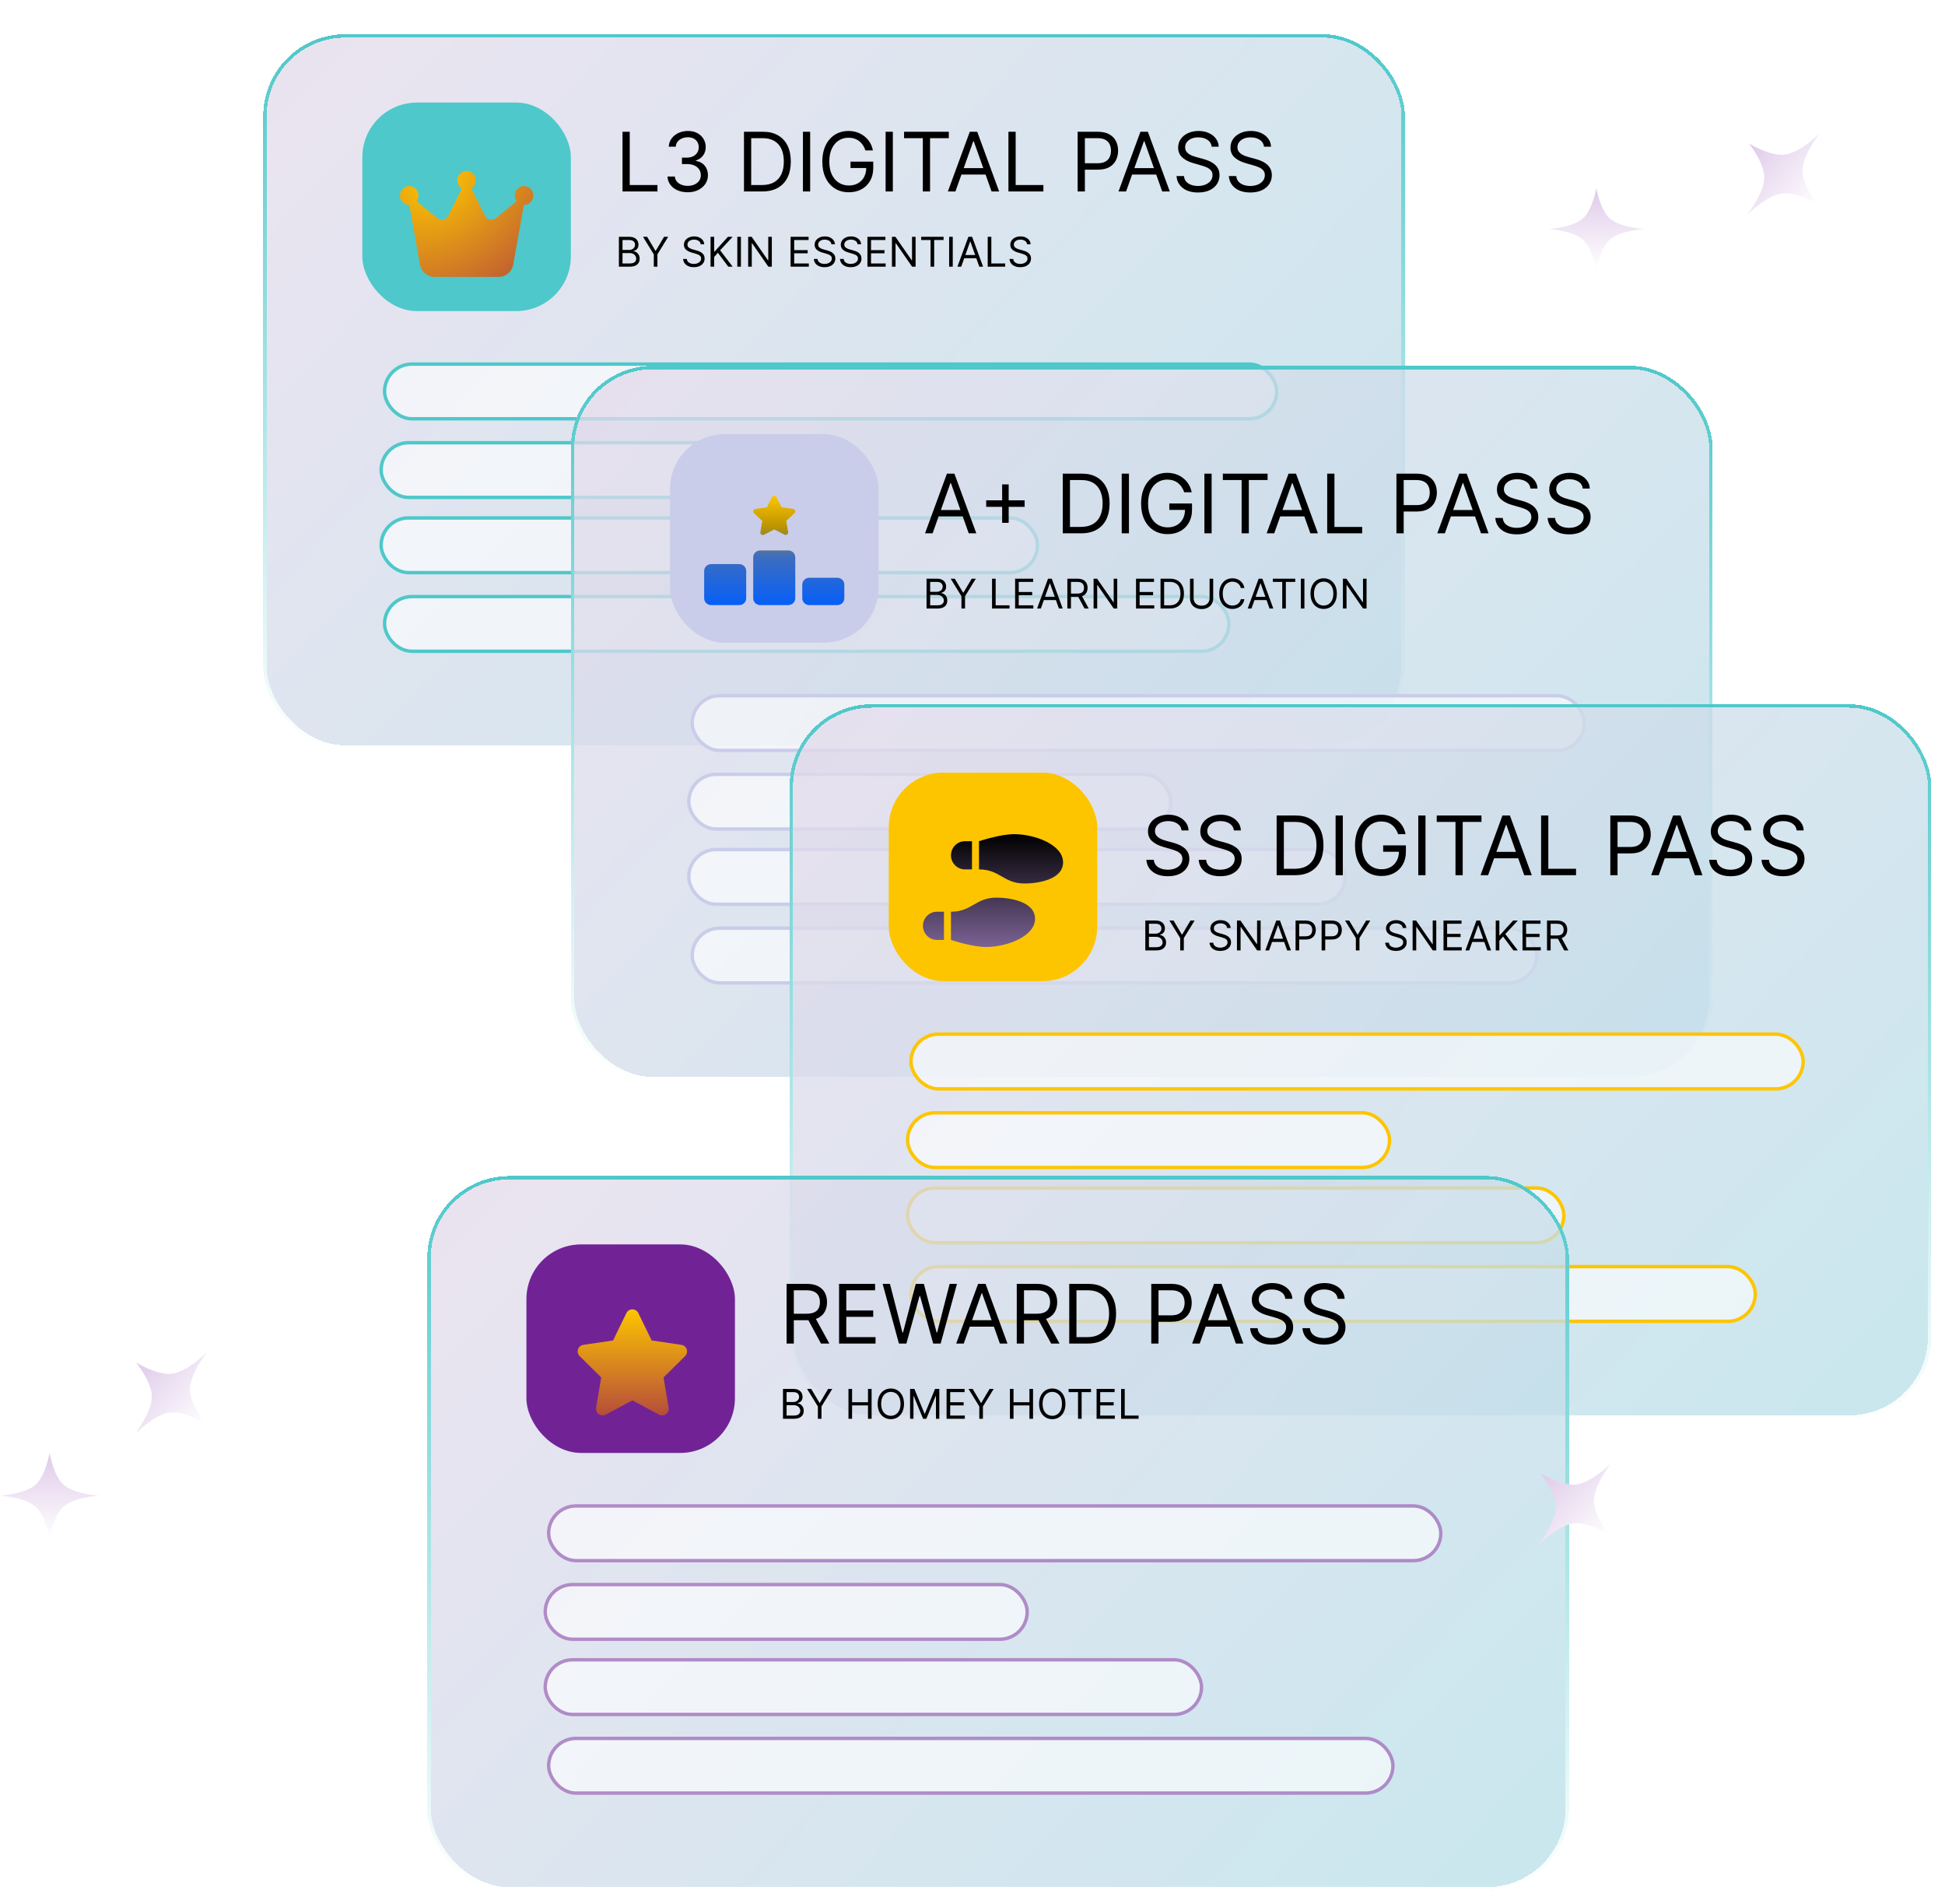 <svg width="569" height="557" viewBox="0 0 569 557" fill="none" xmlns="http://www.w3.org/2000/svg">
<g filter="url(#filter0_df_218_350)">
<rect x="77" y="6" width="334" height="209" rx="24" fill="url(#paint0_linear_218_350)" fill-opacity="0.75" shape-rendering="crispEdges"/>
<rect x="77.5" y="6.5" width="333" height="208" rx="23.5" stroke="url(#paint1_linear_218_350)" shape-rendering="crispEdges"/>
</g>
<rect x="112.5" y="106.5" width="261" height="16" rx="8" fill="white" fill-opacity="0.6" stroke="#4EC8CA"/>
<rect x="111.5" y="129.5" width="141" height="16" rx="8" fill="white" fill-opacity="0.6" stroke="#4EC8CA"/>
<rect x="111.5" y="151.5" width="192" height="16" rx="8" fill="white" fill-opacity="0.6" stroke="#4EC8CA"/>
<rect x="112.5" y="174.5" width="247" height="16" rx="8" fill="white" fill-opacity="0.6" stroke="#4EC8CA"/>
<path d="M182.114 56V38.545H184.227V54.125H192.341V56H182.114ZM201.205 56.239C200.08 56.239 199.077 56.045 198.196 55.659C197.321 55.273 196.625 54.736 196.108 54.048C195.597 53.355 195.318 52.551 195.273 51.636H197.42C197.466 52.199 197.659 52.685 198 53.094C198.341 53.497 198.787 53.81 199.338 54.031C199.889 54.253 200.5 54.364 201.17 54.364C201.92 54.364 202.585 54.233 203.165 53.972C203.744 53.71 204.199 53.347 204.528 52.881C204.858 52.415 205.023 51.875 205.023 51.261C205.023 50.619 204.864 50.054 204.545 49.565C204.227 49.071 203.761 48.685 203.148 48.406C202.534 48.128 201.784 47.989 200.898 47.989H199.5V46.114H200.898C201.591 46.114 202.199 45.989 202.722 45.739C203.25 45.489 203.662 45.136 203.957 44.682C204.259 44.227 204.409 43.693 204.409 43.08C204.409 42.489 204.278 41.974 204.017 41.537C203.756 41.099 203.386 40.758 202.909 40.514C202.438 40.27 201.881 40.148 201.239 40.148C200.636 40.148 200.068 40.258 199.534 40.48C199.006 40.696 198.574 41.011 198.239 41.426C197.903 41.835 197.722 42.33 197.693 42.909H195.648C195.682 41.994 195.957 41.193 196.474 40.506C196.991 39.812 197.668 39.273 198.503 38.886C199.344 38.5 200.267 38.307 201.273 38.307C202.352 38.307 203.278 38.526 204.051 38.963C204.824 39.395 205.418 39.966 205.832 40.676C206.247 41.386 206.455 42.153 206.455 42.977C206.455 43.96 206.196 44.798 205.679 45.492C205.168 46.185 204.472 46.665 203.591 46.932V47.068C204.693 47.25 205.554 47.719 206.173 48.474C206.793 49.224 207.102 50.153 207.102 51.261C207.102 52.21 206.844 53.062 206.327 53.818C205.815 54.568 205.116 55.159 204.23 55.591C203.344 56.023 202.335 56.239 201.205 56.239ZM223.031 56H217.645V38.545H223.27C224.963 38.545 226.412 38.895 227.616 39.594C228.821 40.287 229.744 41.284 230.386 42.585C231.028 43.881 231.349 45.432 231.349 47.239C231.349 49.057 231.026 50.622 230.378 51.935C229.73 53.242 228.787 54.247 227.548 54.952C226.31 55.651 224.804 56 223.031 56ZM219.759 54.125H222.895C224.338 54.125 225.534 53.847 226.483 53.29C227.432 52.733 228.139 51.94 228.605 50.912C229.071 49.883 229.304 48.659 229.304 47.239C229.304 45.83 229.074 44.617 228.614 43.599C228.153 42.577 227.466 41.793 226.551 41.247C225.636 40.696 224.497 40.42 223.134 40.42H219.759V54.125ZM237.009 38.545V56H234.895V38.545H237.009ZM253.178 44C252.991 43.426 252.744 42.912 252.437 42.457C252.136 41.997 251.775 41.605 251.354 41.281C250.94 40.957 250.468 40.71 249.94 40.54C249.411 40.369 248.832 40.284 248.201 40.284C247.167 40.284 246.227 40.551 245.38 41.085C244.533 41.619 243.86 42.406 243.36 43.446C242.86 44.486 242.61 45.761 242.61 47.273C242.61 48.784 242.863 50.06 243.369 51.099C243.874 52.139 244.559 52.926 245.423 53.46C246.286 53.994 247.258 54.261 248.337 54.261C249.337 54.261 250.218 54.048 250.979 53.622C251.746 53.19 252.343 52.582 252.769 51.798C253.201 51.008 253.417 50.08 253.417 49.011L254.065 49.148H248.815V47.273H255.462V49.148C255.462 50.585 255.156 51.835 254.542 52.898C253.934 53.96 253.093 54.784 252.019 55.369C250.951 55.949 249.724 56.239 248.337 56.239C246.792 56.239 245.434 55.875 244.263 55.148C243.099 54.42 242.19 53.386 241.536 52.045C240.888 50.705 240.565 49.114 240.565 47.273C240.565 45.892 240.749 44.651 241.119 43.548C241.494 42.44 242.022 41.497 242.704 40.719C243.386 39.94 244.192 39.344 245.124 38.929C246.056 38.514 247.082 38.307 248.201 38.307C249.121 38.307 249.979 38.446 250.775 38.724C251.576 38.997 252.289 39.386 252.914 39.892C253.545 40.392 254.07 40.992 254.491 41.69C254.911 42.383 255.201 43.153 255.36 44H253.178ZM261.196 38.545V56H259.082V38.545H261.196ZM264.479 40.42V38.545H277.57V40.42H272.082V56H269.968V40.42H264.479ZM279.509 56H277.293L283.702 38.545H285.884L292.293 56H290.077L284.862 41.307H284.725L279.509 56ZM280.327 49.182H289.259V51.057H280.327V49.182ZM295.012 56V38.545H297.126V54.125H305.239V56H295.012ZM315.262 56V38.545H321.16C322.529 38.545 323.648 38.793 324.518 39.287C325.393 39.776 326.04 40.438 326.461 41.273C326.881 42.108 327.092 43.04 327.092 44.068C327.092 45.097 326.881 46.031 326.461 46.872C326.046 47.713 325.404 48.383 324.535 48.883C323.665 49.378 322.552 49.625 321.194 49.625H316.967V47.75H321.126C322.063 47.75 322.816 47.588 323.384 47.264C323.952 46.94 324.364 46.503 324.62 45.952C324.881 45.395 325.012 44.767 325.012 44.068C325.012 43.369 324.881 42.744 324.62 42.193C324.364 41.642 323.95 41.21 323.376 40.898C322.802 40.58 322.04 40.42 321.092 40.42H317.376V56H315.262ZM329.431 56H327.215L333.624 38.545H335.806L342.215 56H339.999L334.783 41.307H334.647L329.431 56ZM330.249 49.182H339.181V51.057H330.249V49.182ZM354.479 42.909C354.377 42.045 353.962 41.375 353.235 40.898C352.508 40.42 351.616 40.182 350.559 40.182C349.786 40.182 349.11 40.307 348.531 40.557C347.957 40.807 347.508 41.151 347.184 41.588C346.866 42.026 346.707 42.523 346.707 43.08C346.707 43.545 346.817 43.946 347.039 44.281C347.266 44.611 347.556 44.886 347.908 45.108C348.261 45.324 348.63 45.503 349.016 45.645C349.403 45.781 349.758 45.892 350.082 45.977L351.854 46.455C352.309 46.574 352.815 46.739 353.371 46.949C353.934 47.159 354.471 47.446 354.982 47.81C355.499 48.168 355.925 48.628 356.261 49.19C356.596 49.753 356.763 50.443 356.763 51.261C356.763 52.205 356.516 53.057 356.022 53.818C355.533 54.58 354.817 55.185 353.874 55.633C352.937 56.082 351.798 56.307 350.457 56.307C349.207 56.307 348.124 56.105 347.21 55.702C346.3 55.298 345.585 54.736 345.062 54.014C344.545 53.293 344.252 52.455 344.184 51.5H346.366C346.423 52.159 346.644 52.705 347.031 53.136C347.423 53.562 347.917 53.881 348.513 54.091C349.116 54.295 349.763 54.398 350.457 54.398C351.263 54.398 351.988 54.267 352.63 54.006C353.272 53.739 353.781 53.369 354.156 52.898C354.531 52.42 354.718 51.864 354.718 51.227C354.718 50.648 354.556 50.176 354.232 49.812C353.908 49.449 353.482 49.153 352.954 48.926C352.425 48.699 351.854 48.5 351.241 48.33L349.093 47.716C347.729 47.324 346.65 46.764 345.854 46.037C345.059 45.31 344.661 44.358 344.661 43.182C344.661 42.205 344.925 41.352 345.454 40.625C345.988 39.892 346.704 39.324 347.602 38.92C348.505 38.511 349.513 38.307 350.627 38.307C351.752 38.307 352.752 38.508 353.627 38.912C354.502 39.31 355.195 39.855 355.707 40.548C356.224 41.242 356.496 42.028 356.525 42.909H354.479ZM369.784 42.909C369.682 42.045 369.267 41.375 368.54 40.898C367.813 40.42 366.92 40.182 365.864 40.182C365.091 40.182 364.415 40.307 363.835 40.557C363.261 40.807 362.813 41.151 362.489 41.588C362.17 42.026 362.011 42.523 362.011 43.08C362.011 43.545 362.122 43.946 362.344 44.281C362.571 44.611 362.861 44.886 363.213 45.108C363.565 45.324 363.935 45.503 364.321 45.645C364.707 45.781 365.062 45.892 365.386 45.977L367.159 46.455C367.614 46.574 368.119 46.739 368.676 46.949C369.239 47.159 369.776 47.446 370.287 47.81C370.804 48.168 371.23 48.628 371.565 49.19C371.901 49.753 372.068 50.443 372.068 51.261C372.068 52.205 371.821 53.057 371.327 53.818C370.838 54.58 370.122 55.185 369.179 55.633C368.241 56.082 367.102 56.307 365.761 56.307C364.511 56.307 363.429 56.105 362.514 55.702C361.605 55.298 360.889 54.736 360.366 54.014C359.849 53.293 359.557 52.455 359.489 51.5H361.67C361.727 52.159 361.949 52.705 362.335 53.136C362.727 53.562 363.222 53.881 363.818 54.091C364.42 54.295 365.068 54.398 365.761 54.398C366.568 54.398 367.293 54.267 367.935 54.006C368.577 53.739 369.085 53.369 369.46 52.898C369.835 52.42 370.023 51.864 370.023 51.227C370.023 50.648 369.861 50.176 369.537 49.812C369.213 49.449 368.787 49.153 368.259 48.926C367.73 48.699 367.159 48.5 366.545 48.33L364.398 47.716C363.034 47.324 361.955 46.764 361.159 46.037C360.364 45.31 359.966 44.358 359.966 43.182C359.966 42.205 360.23 41.352 360.759 40.625C361.293 39.892 362.009 39.324 362.906 38.92C363.81 38.511 364.818 38.307 365.932 38.307C367.057 38.307 368.057 38.508 368.932 38.912C369.807 39.31 370.5 39.855 371.011 40.548C371.528 41.242 371.801 42.028 371.83 42.909H369.784Z" fill="black"/>
<rect x="106" y="30" width="61" height="61" rx="16" fill="#4EC8CA"/>
<g filter="url(#filter1_d_218_350)">
<path d="M137.922 51.12C138.694 50.636 139.208 49.757 139.208 48.768C139.208 47.239 137.996 46 136.5 46C135.004 46 133.792 47.239 133.792 48.768C133.792 49.764 134.306 50.636 135.078 51.12L131.198 59.05C130.582 60.31 128.984 60.67 127.908 59.791L121.875 54.857C122.214 54.394 122.417 53.819 122.417 53.196C122.417 51.667 121.205 50.429 119.708 50.429C118.212 50.429 117 51.667 117 53.196C117 54.726 118.212 55.964 119.708 55.964C119.722 55.964 119.742 55.964 119.756 55.964L122.85 73.36C123.222 75.464 125.017 77 127.116 77H145.884C147.977 77 149.771 75.471 150.15 73.36L153.244 55.964C153.258 55.964 153.278 55.964 153.292 55.964C154.788 55.964 156 54.726 156 53.196C156 51.667 154.788 50.429 153.292 50.429C151.795 50.429 150.583 51.667 150.583 53.196C150.583 53.819 150.786 54.394 151.125 54.857L145.092 59.791C144.016 60.67 142.418 60.31 141.802 59.05L137.922 51.12Z" fill="url(#paint2_radial_218_350)"/>
</g>
<path d="M181.057 78V69.273H184.108C184.716 69.273 185.217 69.378 185.612 69.588C186.007 69.796 186.301 70.075 186.494 70.428C186.688 70.777 186.784 71.165 186.784 71.591C186.784 71.966 186.717 72.276 186.584 72.52C186.453 72.764 186.28 72.957 186.064 73.099C185.851 73.242 185.619 73.347 185.369 73.415V73.5C185.636 73.517 185.905 73.611 186.175 73.781C186.445 73.952 186.67 74.196 186.852 74.514C187.034 74.832 187.125 75.222 187.125 75.682C187.125 76.119 187.026 76.513 186.827 76.862C186.628 77.212 186.314 77.489 185.885 77.693C185.456 77.898 184.898 78 184.21 78H181.057ZM182.114 77.062H184.21C184.901 77.062 185.391 76.929 185.68 76.662C185.973 76.392 186.119 76.065 186.119 75.682C186.119 75.386 186.044 75.114 185.893 74.864C185.743 74.611 185.528 74.409 185.25 74.258C184.972 74.105 184.642 74.028 184.261 74.028H182.114V77.062ZM182.114 73.108H184.074C184.392 73.108 184.679 73.046 184.935 72.921C185.193 72.796 185.398 72.619 185.548 72.392C185.702 72.165 185.778 71.898 185.778 71.591C185.778 71.207 185.645 70.882 185.378 70.615C185.111 70.345 184.688 70.21 184.108 70.21H182.114V73.108ZM188.112 69.273H189.322L191.742 73.347H191.844L194.265 69.273H195.475L192.322 74.403V78H191.265V74.403L188.112 69.273ZM204.99 71.454C204.939 71.023 204.731 70.688 204.368 70.449C204.004 70.21 203.558 70.091 203.029 70.091C202.643 70.091 202.305 70.153 202.015 70.278C201.728 70.403 201.504 70.575 201.342 70.794C201.183 71.013 201.103 71.261 201.103 71.54C201.103 71.773 201.159 71.973 201.27 72.141C201.383 72.305 201.528 72.443 201.704 72.554C201.88 72.662 202.065 72.751 202.258 72.822C202.451 72.891 202.629 72.946 202.791 72.989L203.677 73.227C203.904 73.287 204.157 73.369 204.436 73.474C204.717 73.579 204.985 73.723 205.241 73.905C205.5 74.084 205.713 74.314 205.88 74.595C206.048 74.876 206.132 75.222 206.132 75.631C206.132 76.102 206.008 76.528 205.761 76.909C205.517 77.29 205.159 77.592 204.687 77.817C204.218 78.041 203.649 78.153 202.978 78.153C202.353 78.153 201.812 78.053 201.355 77.851C200.9 77.649 200.542 77.368 200.281 77.007C200.022 76.646 199.876 76.227 199.842 75.75H200.933C200.961 76.079 201.072 76.352 201.265 76.568C201.461 76.781 201.708 76.94 202.007 77.046C202.308 77.148 202.632 77.199 202.978 77.199C203.382 77.199 203.744 77.133 204.065 77.003C204.386 76.869 204.64 76.685 204.828 76.449C205.015 76.21 205.109 75.932 205.109 75.614C205.109 75.324 205.028 75.088 204.866 74.906C204.704 74.724 204.491 74.577 204.227 74.463C203.963 74.349 203.677 74.25 203.37 74.165L202.297 73.858C201.615 73.662 201.075 73.382 200.677 73.019C200.279 72.655 200.081 72.179 200.081 71.591C200.081 71.102 200.213 70.676 200.477 70.312C200.744 69.946 201.102 69.662 201.551 69.46C202.002 69.256 202.507 69.153 203.064 69.153C203.626 69.153 204.126 69.254 204.564 69.456C205.001 69.655 205.348 69.928 205.603 70.274C205.862 70.621 205.998 71.014 206.012 71.454H204.99ZM207.869 78V69.273H208.926V73.602H209.028L212.949 69.273H214.33L210.665 73.21L214.33 78H213.051L210.017 73.943L208.926 75.171V78H207.869ZM216.754 69.273V78H215.697V69.273H216.754ZM225.794 69.273V78H224.771L220.015 71.148H219.93V78H218.873V69.273H219.896L224.669 76.142H224.754V69.273H225.794ZM231.283 78V69.273H236.55V70.21H232.34V73.159H236.278V74.097H232.34V77.062H236.619V78H231.283ZM243.228 71.454C243.177 71.023 242.969 70.688 242.606 70.449C242.242 70.21 241.796 70.091 241.268 70.091C240.881 70.091 240.543 70.153 240.254 70.278C239.967 70.403 239.742 70.575 239.58 70.794C239.421 71.013 239.342 71.261 239.342 71.54C239.342 71.773 239.397 71.973 239.508 72.141C239.621 72.305 239.766 72.443 239.942 72.554C240.119 72.662 240.303 72.751 240.496 72.822C240.69 72.891 240.867 72.946 241.029 72.989L241.915 73.227C242.143 73.287 242.396 73.369 242.674 73.474C242.955 73.579 243.224 73.723 243.479 73.905C243.738 74.084 243.951 74.314 244.119 74.595C244.286 74.876 244.37 75.222 244.37 75.631C244.37 76.102 244.246 76.528 243.999 76.909C243.755 77.29 243.397 77.592 242.925 77.817C242.457 78.041 241.887 78.153 241.217 78.153C240.592 78.153 240.05 78.053 239.593 77.851C239.138 77.649 238.781 77.368 238.519 77.007C238.261 76.646 238.114 76.227 238.08 75.75H239.171C239.2 76.079 239.31 76.352 239.504 76.568C239.7 76.781 239.947 76.94 240.245 77.046C240.546 77.148 240.87 77.199 241.217 77.199C241.62 77.199 241.982 77.133 242.303 77.003C242.624 76.869 242.879 76.685 243.066 76.449C243.254 76.21 243.347 75.932 243.347 75.614C243.347 75.324 243.266 75.088 243.104 74.906C242.942 74.724 242.729 74.577 242.465 74.463C242.201 74.349 241.915 74.25 241.609 74.165L240.535 73.858C239.853 73.662 239.313 73.382 238.915 73.019C238.518 72.655 238.319 72.179 238.319 71.591C238.319 71.102 238.451 70.676 238.715 70.312C238.982 69.946 239.34 69.662 239.789 69.46C240.241 69.256 240.745 69.153 241.302 69.153C241.864 69.153 242.364 69.254 242.802 69.456C243.239 69.655 243.586 69.928 243.842 70.274C244.1 70.621 244.237 71.014 244.251 71.454H243.228ZM250.88 71.454C250.829 71.023 250.622 70.688 250.258 70.449C249.895 70.21 249.449 70.091 248.92 70.091C248.534 70.091 248.196 70.153 247.906 70.278C247.619 70.403 247.395 70.575 247.233 70.794C247.074 71.013 246.994 71.261 246.994 71.54C246.994 71.773 247.049 71.973 247.16 72.141C247.274 72.305 247.419 72.443 247.595 72.554C247.771 72.662 247.956 72.751 248.149 72.822C248.342 72.891 248.52 72.946 248.681 72.989L249.568 73.227C249.795 73.287 250.048 73.369 250.326 73.474C250.608 73.579 250.876 73.723 251.132 73.905C251.39 74.084 251.603 74.314 251.771 74.595C251.939 74.876 252.022 75.222 252.022 75.631C252.022 76.102 251.899 76.528 251.652 76.909C251.407 77.29 251.049 77.592 250.578 77.817C250.109 78.041 249.539 78.153 248.869 78.153C248.244 78.153 247.703 78.053 247.245 77.851C246.791 77.649 246.433 77.368 246.172 77.007C245.913 76.646 245.767 76.227 245.733 75.75H246.824C246.852 76.079 246.963 76.352 247.156 76.568C247.352 76.781 247.599 76.94 247.897 77.046C248.199 77.148 248.522 77.199 248.869 77.199C249.272 77.199 249.635 77.133 249.956 77.003C250.277 76.869 250.531 76.685 250.718 76.449C250.906 76.21 251 75.932 251 75.614C251 75.324 250.919 75.088 250.757 74.906C250.595 74.724 250.382 74.577 250.118 74.463C249.853 74.349 249.568 74.25 249.261 74.165L248.187 73.858C247.505 73.662 246.966 73.382 246.568 73.019C246.17 72.655 245.971 72.179 245.971 71.591C245.971 71.102 246.103 70.676 246.368 70.312C246.635 69.946 246.993 69.662 247.441 69.46C247.893 69.256 248.397 69.153 248.954 69.153C249.517 69.153 250.017 69.254 250.454 69.456C250.892 69.655 251.238 69.928 251.494 70.274C251.752 70.621 251.889 71.014 251.903 71.454H250.88ZM253.76 78V69.273H259.027V70.21H254.817V73.159H258.754V74.097H254.817V77.062H259.095V78H253.76ZM267.852 69.273V78H266.83L262.074 71.148H261.989V78H260.932V69.273H261.955L266.727 76.142H266.812V69.273H267.852ZM269.49 70.21V69.273H276.035V70.21H273.291V78H272.234V70.21H269.49ZM278.723 69.273V78H277.666V69.273H278.723ZM281.2 78H280.092L283.297 69.273H284.387L287.592 78H286.484L283.876 70.653H283.808L281.2 78ZM281.609 74.591H286.075V75.528H281.609V74.591ZM288.951 78V69.273H290.008V77.062H294.065V78H288.951ZM300.474 71.454C300.423 71.023 300.216 70.688 299.852 70.449C299.488 70.21 299.042 70.091 298.514 70.091C298.127 70.091 297.789 70.153 297.5 70.278C297.213 70.403 296.988 70.575 296.826 70.794C296.667 71.013 296.588 71.261 296.588 71.54C296.588 71.773 296.643 71.973 296.754 72.141C296.868 72.305 297.012 72.443 297.189 72.554C297.365 72.662 297.549 72.751 297.743 72.822C297.936 72.891 298.113 72.946 298.275 72.989L299.162 73.227C299.389 73.287 299.642 73.369 299.92 73.474C300.201 73.579 300.47 73.723 300.725 73.905C300.984 74.084 301.197 74.314 301.365 74.595C301.532 74.876 301.616 75.222 301.616 75.631C301.616 76.102 301.493 76.528 301.245 76.909C301.001 77.29 300.643 77.592 300.172 77.817C299.703 78.041 299.133 78.153 298.463 78.153C297.838 78.153 297.297 78.053 296.839 77.851C296.385 77.649 296.027 77.368 295.765 77.007C295.507 76.646 295.36 76.227 295.326 75.75H296.417C296.446 76.079 296.556 76.352 296.75 76.568C296.946 76.781 297.193 76.94 297.491 77.046C297.792 77.148 298.116 77.199 298.463 77.199C298.866 77.199 299.228 77.133 299.549 77.003C299.87 76.869 300.125 76.685 300.312 76.449C300.5 76.21 300.593 75.932 300.593 75.614C300.593 75.324 300.512 75.088 300.35 74.906C300.189 74.724 299.975 74.577 299.711 74.463C299.447 74.349 299.162 74.25 298.855 74.165L297.781 73.858C297.099 73.662 296.559 73.382 296.162 73.019C295.764 72.655 295.565 72.179 295.565 71.591C295.565 71.102 295.697 70.676 295.961 70.312C296.228 69.946 296.586 69.662 297.035 69.46C297.487 69.256 297.991 69.153 298.548 69.153C299.11 69.153 299.61 69.254 300.048 69.456C300.485 69.655 300.832 69.928 301.088 70.274C301.346 70.621 301.483 71.014 301.497 71.454H300.474Z" fill="black"/>
<g filter="url(#filter2_df_218_350)">
<rect x="167" y="103" width="334" height="209" rx="24" fill="url(#paint3_linear_218_350)" fill-opacity="0.75" shape-rendering="crispEdges"/>
<rect x="167.5" y="103.5" width="333" height="208" rx="23.5" stroke="url(#paint4_linear_218_350)" shape-rendering="crispEdges"/>
</g>
<rect x="202.5" y="203.5" width="261" height="16" rx="8" fill="white" fill-opacity="0.6" stroke="#CACDE9"/>
<rect x="201.5" y="226.5" width="141" height="16" rx="8" fill="white" fill-opacity="0.6" stroke="#CACDE9"/>
<rect x="201.5" y="248.5" width="192" height="16" rx="8" fill="white" fill-opacity="0.6" stroke="#CACDE9"/>
<rect x="202.5" y="271.5" width="247" height="16" rx="8" fill="white" fill-opacity="0.6" stroke="#CACDE9"/>
<path d="M272.83 156H270.614L277.023 138.545H279.205L285.614 156H283.398L278.182 141.307H278.045L272.83 156ZM273.648 149.182H282.58V151.057H273.648V149.182ZM293.173 152.932V141.682H295.082V152.932H293.173ZM288.503 148.261V146.352H299.753V148.261H288.503ZM316.289 156H310.903V138.545H316.528C318.221 138.545 319.67 138.895 320.874 139.594C322.079 140.287 323.002 141.284 323.644 142.585C324.286 143.881 324.607 145.432 324.607 147.239C324.607 149.057 324.283 150.622 323.636 151.935C322.988 153.241 322.045 154.247 320.806 154.952C319.567 155.651 318.062 156 316.289 156ZM313.016 154.125H316.153C317.596 154.125 318.792 153.847 319.741 153.29C320.69 152.733 321.397 151.94 321.863 150.912C322.329 149.884 322.562 148.659 322.562 147.239C322.562 145.83 322.332 144.616 321.871 143.599C321.411 142.577 320.724 141.793 319.809 141.247C318.894 140.696 317.755 140.42 316.391 140.42H313.016V154.125ZM330.266 138.545V156H328.153V138.545H330.266ZM346.436 144C346.249 143.426 346.001 142.912 345.695 142.457C345.393 141.997 345.033 141.605 344.612 141.281C344.197 140.957 343.726 140.71 343.197 140.54C342.669 140.369 342.089 140.284 341.459 140.284C340.425 140.284 339.484 140.551 338.638 141.085C337.791 141.619 337.118 142.406 336.618 143.446C336.118 144.486 335.868 145.761 335.868 147.273C335.868 148.784 336.121 150.06 336.626 151.099C337.132 152.139 337.817 152.926 338.68 153.46C339.544 153.994 340.516 154.261 341.595 154.261C342.595 154.261 343.476 154.048 344.237 153.622C345.004 153.19 345.601 152.582 346.027 151.798C346.459 151.009 346.675 150.08 346.675 149.011L347.322 149.148H342.072V147.273H348.72V149.148C348.72 150.585 348.413 151.835 347.8 152.898C347.192 153.96 346.351 154.784 345.277 155.369C344.209 155.949 342.982 156.239 341.595 156.239C340.05 156.239 338.692 155.875 337.521 155.148C336.357 154.42 335.447 153.386 334.794 152.045C334.146 150.705 333.822 149.114 333.822 147.273C333.822 145.892 334.007 144.651 334.376 143.548C334.751 142.44 335.28 141.497 335.962 140.719C336.643 139.94 337.45 139.344 338.382 138.929C339.314 138.514 340.339 138.307 341.459 138.307C342.379 138.307 343.237 138.446 344.033 138.724C344.834 138.997 345.547 139.386 346.172 139.892C346.803 140.392 347.328 140.991 347.749 141.69C348.169 142.384 348.459 143.153 348.618 144H346.436ZM354.454 138.545V156H352.34V138.545H354.454ZM357.737 140.42V138.545H370.828V140.42H365.339V156H363.226V140.42H357.737ZM372.767 156H370.551L376.96 138.545H379.142L385.551 156H383.335L378.119 141.307H377.983L372.767 156ZM373.585 149.182H382.517V151.057H373.585V149.182ZM388.27 156V138.545H390.384V154.125H398.497V156H388.27ZM408.52 156V138.545H414.418C415.787 138.545 416.906 138.793 417.776 139.287C418.651 139.776 419.298 140.438 419.719 141.273C420.139 142.108 420.349 143.04 420.349 144.068C420.349 145.097 420.139 146.031 419.719 146.872C419.304 147.713 418.662 148.384 417.793 148.884C416.923 149.378 415.81 149.625 414.452 149.625H410.224V147.75H414.384C415.321 147.75 416.074 147.588 416.642 147.264C417.21 146.94 417.622 146.503 417.878 145.952C418.139 145.395 418.27 144.767 418.27 144.068C418.27 143.369 418.139 142.744 417.878 142.193C417.622 141.642 417.207 141.21 416.634 140.898C416.06 140.58 415.298 140.42 414.349 140.42H410.634V156H408.52ZM422.689 156H420.473L426.882 138.545H429.064L435.473 156H433.257L428.041 141.307H427.905L422.689 156ZM423.507 149.182H432.439V151.057H423.507V149.182ZM447.737 142.909C447.635 142.045 447.22 141.375 446.493 140.898C445.766 140.42 444.874 140.182 443.817 140.182C443.044 140.182 442.368 140.307 441.788 140.557C441.214 140.807 440.766 141.151 440.442 141.588C440.124 142.026 439.964 142.523 439.964 143.08C439.964 143.545 440.075 143.946 440.297 144.281C440.524 144.611 440.814 144.886 441.166 145.108C441.518 145.324 441.888 145.503 442.274 145.645C442.661 145.781 443.016 145.892 443.339 145.977L445.112 146.455C445.567 146.574 446.072 146.739 446.629 146.949C447.192 147.159 447.729 147.446 448.24 147.81C448.757 148.168 449.183 148.628 449.518 149.19C449.854 149.753 450.021 150.443 450.021 151.261C450.021 152.205 449.774 153.057 449.28 153.818C448.791 154.58 448.075 155.185 447.132 155.634C446.195 156.082 445.055 156.307 443.714 156.307C442.464 156.307 441.382 156.105 440.467 155.702C439.558 155.298 438.842 154.736 438.32 154.014C437.803 153.293 437.51 152.455 437.442 151.5H439.624C439.68 152.159 439.902 152.705 440.288 153.136C440.68 153.562 441.175 153.881 441.771 154.091C442.374 154.295 443.021 154.398 443.714 154.398C444.521 154.398 445.246 154.267 445.888 154.006C446.53 153.739 447.038 153.369 447.413 152.898C447.788 152.42 447.976 151.864 447.976 151.227C447.976 150.648 447.814 150.176 447.49 149.812C447.166 149.449 446.74 149.153 446.212 148.926C445.683 148.699 445.112 148.5 444.499 148.33L442.351 147.716C440.987 147.324 439.908 146.764 439.112 146.037C438.317 145.31 437.919 144.358 437.919 143.182C437.919 142.205 438.183 141.352 438.712 140.625C439.246 139.892 439.962 139.324 440.859 138.92C441.763 138.511 442.771 138.307 443.885 138.307C445.01 138.307 446.01 138.509 446.885 138.912C447.76 139.31 448.453 139.855 448.964 140.548C449.482 141.241 449.754 142.028 449.783 142.909H447.737ZM463.042 142.909C462.94 142.045 462.525 141.375 461.798 140.898C461.07 140.42 460.178 140.182 459.121 140.182C458.349 140.182 457.673 140.307 457.093 140.557C456.519 140.807 456.07 141.151 455.746 141.588C455.428 142.026 455.269 142.523 455.269 143.08C455.269 143.545 455.38 143.946 455.602 144.281C455.829 144.611 456.119 144.886 456.471 145.108C456.823 145.324 457.192 145.503 457.579 145.645C457.965 145.781 458.32 145.892 458.644 145.977L460.417 146.455C460.871 146.574 461.377 146.739 461.934 146.949C462.496 147.159 463.033 147.446 463.545 147.81C464.062 148.168 464.488 148.628 464.823 149.19C465.158 149.753 465.326 150.443 465.326 151.261C465.326 152.205 465.079 153.057 464.585 153.818C464.096 154.58 463.38 155.185 462.437 155.634C461.499 156.082 460.36 156.307 459.019 156.307C457.769 156.307 456.687 156.105 455.772 155.702C454.863 155.298 454.147 154.736 453.624 154.014C453.107 153.293 452.815 152.455 452.746 151.5H454.928C454.985 152.159 455.207 152.705 455.593 153.136C455.985 153.562 456.479 153.881 457.076 154.091C457.678 154.295 458.326 154.398 459.019 154.398C459.826 154.398 460.55 154.267 461.192 154.006C461.835 153.739 462.343 153.369 462.718 152.898C463.093 152.42 463.281 151.864 463.281 151.227C463.281 150.648 463.119 150.176 462.795 149.812C462.471 149.449 462.045 149.153 461.516 148.926C460.988 148.699 460.417 148.5 459.803 148.33L457.656 147.716C456.292 147.324 455.212 146.764 454.417 146.037C453.621 145.31 453.224 144.358 453.224 143.182C453.224 142.205 453.488 141.352 454.016 140.625C454.55 139.892 455.266 139.324 456.164 138.92C457.067 138.511 458.076 138.307 459.19 138.307C460.315 138.307 461.315 138.509 462.19 138.912C463.065 139.31 463.758 139.855 464.269 140.548C464.786 141.241 465.059 142.028 465.087 142.909H463.042Z" fill="black"/>
<path d="M271.057 178V169.273H274.108C274.716 169.273 275.217 169.378 275.612 169.588C276.007 169.795 276.301 170.075 276.494 170.428C276.688 170.777 276.784 171.165 276.784 171.591C276.784 171.966 276.717 172.276 276.584 172.52C276.453 172.764 276.28 172.957 276.064 173.099C275.851 173.241 275.619 173.347 275.369 173.415V173.5C275.636 173.517 275.905 173.611 276.175 173.781C276.445 173.952 276.67 174.196 276.852 174.514C277.034 174.832 277.125 175.222 277.125 175.682C277.125 176.119 277.026 176.513 276.827 176.862C276.628 177.212 276.314 177.489 275.885 177.693C275.456 177.898 274.898 178 274.21 178H271.057ZM272.114 177.062H274.21C274.901 177.062 275.391 176.929 275.68 176.662C275.973 176.392 276.119 176.065 276.119 175.682C276.119 175.386 276.044 175.114 275.893 174.864C275.743 174.611 275.528 174.409 275.25 174.259C274.972 174.105 274.642 174.028 274.261 174.028H272.114V177.062ZM272.114 173.108H274.074C274.392 173.108 274.679 173.045 274.935 172.92C275.193 172.795 275.398 172.619 275.548 172.392C275.702 172.165 275.778 171.898 275.778 171.591C275.778 171.207 275.645 170.882 275.378 170.615C275.111 170.345 274.688 170.21 274.108 170.21H272.114V173.108ZM278.112 169.273H279.322L281.742 173.347H281.844L284.265 169.273H285.475L282.322 174.403V178H281.265V174.403L278.112 169.273ZM290.217 178V169.273H291.274V177.062H295.331V178H290.217ZM296.967 178V169.273H302.234V170.21H298.024V173.159H301.961V174.097H298.024V177.062H302.302V178H296.967ZM304.497 178H303.389L306.593 169.273H307.684L310.889 178H309.781L307.173 170.653H307.105L304.497 178ZM304.906 174.591H309.372V175.528H304.906V174.591ZM312.248 178V169.273H315.197C315.879 169.273 316.439 169.389 316.876 169.622C317.314 169.852 317.637 170.169 317.848 170.572C318.058 170.976 318.163 171.435 318.163 171.949C318.163 172.463 318.058 172.919 317.848 173.317C317.637 173.714 317.315 174.027 316.88 174.254C316.446 174.479 315.89 174.591 315.214 174.591H312.828V173.636H315.18C315.646 173.636 316.021 173.568 316.305 173.432C316.592 173.295 316.799 173.102 316.927 172.852C317.058 172.599 317.123 172.298 317.123 171.949C317.123 171.599 317.058 171.294 316.927 171.033C316.797 170.771 316.588 170.57 316.301 170.428C316.014 170.283 315.635 170.21 315.163 170.21H313.305V178H312.248ZM316.356 174.08L318.504 178H317.277L315.163 174.08H316.356ZM326.844 169.273V178H325.822L321.066 171.148H320.981V178H319.924V169.273H320.947L325.719 176.142H325.805V169.273H326.844ZM332.334 178V169.273H337.601V170.21H333.391V173.159H337.328V174.097H333.391V177.062H337.669V178H332.334ZM342.199 178H339.506V169.273H342.319C343.165 169.273 343.89 169.447 344.492 169.797C345.094 170.143 345.556 170.642 345.877 171.293C346.198 171.94 346.358 172.716 346.358 173.619C346.358 174.528 346.196 175.311 345.873 175.967C345.549 176.621 345.077 177.124 344.458 177.476C343.838 177.825 343.086 178 342.199 178ZM340.563 177.062H342.131C342.853 177.062 343.451 176.923 343.925 176.645C344.4 176.366 344.753 175.97 344.986 175.456C345.219 174.942 345.336 174.33 345.336 173.619C345.336 172.915 345.221 172.308 344.99 171.8C344.76 171.288 344.417 170.896 343.959 170.624C343.502 170.348 342.932 170.21 342.25 170.21H340.563V177.062ZM353.858 169.273H354.915V175.051C354.915 175.648 354.775 176.18 354.493 176.649C354.215 177.115 353.821 177.483 353.313 177.753C352.804 178.02 352.208 178.153 351.523 178.153C350.838 178.153 350.242 178.02 349.733 177.753C349.225 177.483 348.83 177.115 348.549 176.649C348.27 176.18 348.131 175.648 348.131 175.051V169.273H349.188V174.966C349.188 175.392 349.282 175.771 349.469 176.104C349.657 176.433 349.924 176.693 350.27 176.884C350.62 177.071 351.037 177.165 351.523 177.165C352.009 177.165 352.426 177.071 352.776 176.884C353.125 176.693 353.392 176.433 353.577 176.104C353.765 175.771 353.858 175.392 353.858 174.966V169.273ZM364.048 172H362.991C362.929 171.696 362.82 171.429 362.663 171.199C362.51 170.969 362.322 170.776 362.101 170.619C361.882 170.46 361.639 170.341 361.372 170.261C361.105 170.182 360.827 170.142 360.537 170.142C360.009 170.142 359.53 170.276 359.101 170.543C358.675 170.81 358.335 171.203 358.082 171.723C357.832 172.243 357.707 172.881 357.707 173.636C357.707 174.392 357.832 175.03 358.082 175.55C358.335 176.07 358.675 176.463 359.101 176.73C359.53 176.997 360.009 177.131 360.537 177.131C360.827 177.131 361.105 177.091 361.372 177.011C361.639 176.932 361.882 176.814 362.101 176.658C362.322 176.499 362.51 176.304 362.663 176.074C362.82 175.841 362.929 175.574 362.991 175.273H364.048C363.969 175.719 363.824 176.118 363.614 176.47C363.403 176.822 363.142 177.122 362.83 177.369C362.517 177.614 362.166 177.8 361.777 177.928C361.391 178.055 360.977 178.119 360.537 178.119C359.793 178.119 359.131 177.938 358.551 177.574C357.972 177.21 357.516 176.693 357.183 176.023C356.851 175.352 356.685 174.557 356.685 173.636C356.685 172.716 356.851 171.92 357.183 171.25C357.516 170.58 357.972 170.062 358.551 169.699C359.131 169.335 359.793 169.153 360.537 169.153C360.977 169.153 361.391 169.217 361.777 169.345C362.166 169.473 362.517 169.661 362.83 169.908C363.142 170.152 363.403 170.45 363.614 170.803C363.824 171.152 363.969 171.551 364.048 172ZM366.114 178H365.006L368.211 169.273H369.301L372.506 178H371.398L368.79 170.653H368.722L366.114 178ZM366.523 174.591H370.989V175.528H366.523V174.591ZM372.369 170.21V169.273H378.914V170.21H376.17V178H375.113V170.21H372.369ZM381.602 169.273V178H380.545V169.273H381.602ZM391.085 173.636C391.085 174.557 390.918 175.352 390.586 176.023C390.254 176.693 389.798 177.21 389.218 177.574C388.638 177.938 387.977 178.119 387.232 178.119C386.488 178.119 385.826 177.938 385.246 177.574C384.667 177.21 384.211 176.693 383.879 176.023C383.546 175.352 383.38 174.557 383.38 173.636C383.38 172.716 383.546 171.92 383.879 171.25C384.211 170.58 384.667 170.062 385.246 169.699C385.826 169.335 386.488 169.153 387.232 169.153C387.977 169.153 388.638 169.335 389.218 169.699C389.798 170.062 390.254 170.58 390.586 171.25C390.918 171.92 391.085 172.716 391.085 173.636ZM390.062 173.636C390.062 172.881 389.935 172.243 389.683 171.723C389.433 171.203 389.093 170.81 388.664 170.543C388.238 170.276 387.761 170.142 387.232 170.142C386.704 170.142 386.225 170.276 385.796 170.543C385.37 170.81 385.031 171.203 384.778 171.723C384.528 172.243 384.403 172.881 384.403 173.636C384.403 174.392 384.528 175.03 384.778 175.55C385.031 176.07 385.37 176.463 385.796 176.73C386.225 176.997 386.704 177.131 387.232 177.131C387.761 177.131 388.238 176.997 388.664 176.73C389.093 176.463 389.433 176.07 389.683 175.55C389.935 175.03 390.062 174.392 390.062 173.636ZM399.782 169.273V178H398.759L394.004 171.148H393.918V178H392.862V169.273H393.884L398.657 176.142H398.742V169.273H399.782Z" fill="black"/>
<rect x="196" y="127" width="61" height="61" rx="16" fill="#CACDE9"/>
<g filter="url(#filter3_dii_218_350)">
<path d="M228.665 144.383L227.153 141.396C226.904 140.877 226.122 140.859 225.847 141.396L224.335 144.383L220.984 144.852C220.388 144.94 220.132 145.658 220.574 146.089L223.009 148.402L222.432 151.658C222.342 152.239 222.957 152.689 223.508 152.42L226.513 150.87L229.498 152.395C230.049 152.664 230.67 152.214 230.574 151.633L229.998 148.377L232.432 146.089C232.868 145.665 232.618 144.946 232.022 144.852L228.672 144.383H228.665ZM222.4 157.001C221.266 157.001 220.35 157.895 220.35 159.001V171C220.35 172.106 221.266 173 222.4 173H230.6C231.734 173 232.65 172.106 232.65 171V159.001C232.65 157.895 231.734 157.001 230.6 157.001H222.4ZM208.05 161.001C206.916 161.001 206 161.895 206 163.001V171C206 172.106 206.916 173 208.05 173H216.25C217.384 173 218.3 172.106 218.3 171V163.001C218.3 161.895 217.384 161.001 216.25 161.001H208.05ZM234.7 167V171C234.7 172.106 235.616 173 236.75 173H244.95C246.084 173 247 172.106 247 171V167C247 165.894 246.084 165.001 244.95 165.001H236.75C235.616 165.001 234.7 165.894 234.7 167Z" fill="url(#paint5_linear_218_350)"/>
</g>
<g filter="url(#filter4_df_218_350)">
<rect x="231" y="202" width="334" height="209" rx="24" fill="url(#paint6_linear_218_350)" fill-opacity="0.75" shape-rendering="crispEdges"/>
<rect x="231.5" y="202.5" width="333" height="208" rx="23.5" stroke="url(#paint7_linear_218_350)" shape-rendering="crispEdges"/>
</g>
<rect x="266.5" y="302.5" width="261" height="16" rx="8" fill="white" fill-opacity="0.6" stroke="#FDC500"/>
<rect x="265.5" y="325.5" width="141" height="16" rx="8" fill="white" fill-opacity="0.6" stroke="#FDC500"/>
<rect x="265.5" y="347.5" width="192" height="16" rx="8" fill="white" fill-opacity="0.6" stroke="#FDC500"/>
<rect x="266.5" y="370.5" width="247" height="16" rx="8" fill="white" fill-opacity="0.6" stroke="#FDC500"/>
<path d="M345.659 242.909C345.557 242.045 345.142 241.375 344.415 240.898C343.688 240.42 342.795 240.182 341.739 240.182C340.966 240.182 340.29 240.307 339.71 240.557C339.136 240.807 338.688 241.151 338.364 241.588C338.045 242.026 337.886 242.523 337.886 243.08C337.886 243.545 337.997 243.946 338.219 244.281C338.446 244.611 338.736 244.886 339.088 245.108C339.44 245.324 339.81 245.503 340.196 245.645C340.582 245.781 340.938 245.892 341.261 245.977L343.034 246.455C343.489 246.574 343.994 246.739 344.551 246.949C345.114 247.159 345.651 247.446 346.162 247.81C346.679 248.168 347.105 248.628 347.44 249.19C347.776 249.753 347.943 250.443 347.943 251.261C347.943 252.205 347.696 253.057 347.202 253.818C346.713 254.58 345.997 255.185 345.054 255.634C344.116 256.082 342.977 256.307 341.636 256.307C340.386 256.307 339.304 256.105 338.389 255.702C337.48 255.298 336.764 254.736 336.241 254.014C335.724 253.293 335.432 252.455 335.364 251.5H337.545C337.602 252.159 337.824 252.705 338.21 253.136C338.602 253.562 339.097 253.881 339.693 254.091C340.295 254.295 340.943 254.398 341.636 254.398C342.443 254.398 343.168 254.267 343.81 254.006C344.452 253.739 344.96 253.369 345.335 252.898C345.71 252.42 345.898 251.864 345.898 251.227C345.898 250.648 345.736 250.176 345.412 249.812C345.088 249.449 344.662 249.153 344.134 248.926C343.605 248.699 343.034 248.5 342.42 248.33L340.273 247.716C338.909 247.324 337.83 246.764 337.034 246.037C336.239 245.31 335.841 244.358 335.841 243.182C335.841 242.205 336.105 241.352 336.634 240.625C337.168 239.892 337.884 239.324 338.781 238.92C339.685 238.511 340.693 238.307 341.807 238.307C342.932 238.307 343.932 238.509 344.807 238.912C345.682 239.31 346.375 239.855 346.886 240.548C347.403 241.241 347.676 242.028 347.705 242.909H345.659ZM360.964 242.909C360.862 242.045 360.447 241.375 359.719 240.898C358.992 240.42 358.1 240.182 357.043 240.182C356.271 240.182 355.594 240.307 355.015 240.557C354.441 240.807 353.992 241.151 353.668 241.588C353.35 242.026 353.191 242.523 353.191 243.08C353.191 243.545 353.302 243.946 353.523 244.281C353.751 244.611 354.04 244.886 354.393 245.108C354.745 245.324 355.114 245.503 355.501 245.645C355.887 245.781 356.242 245.892 356.566 245.977L358.339 246.455C358.793 246.574 359.299 246.739 359.856 246.949C360.418 247.159 360.955 247.446 361.467 247.81C361.984 248.168 362.41 248.628 362.745 249.19C363.08 249.753 363.248 250.443 363.248 251.261C363.248 252.205 363.001 253.057 362.506 253.818C362.018 254.58 361.302 255.185 360.359 255.634C359.421 256.082 358.282 256.307 356.941 256.307C355.691 256.307 354.609 256.105 353.694 255.702C352.785 255.298 352.069 254.736 351.546 254.014C351.029 253.293 350.737 252.455 350.668 251.5H352.85C352.907 252.159 353.129 252.705 353.515 253.136C353.907 253.562 354.401 253.881 354.998 254.091C355.6 254.295 356.248 254.398 356.941 254.398C357.748 254.398 358.472 254.267 359.114 254.006C359.756 253.739 360.265 253.369 360.64 252.898C361.015 252.42 361.202 251.864 361.202 251.227C361.202 250.648 361.04 250.176 360.717 249.812C360.393 249.449 359.967 249.153 359.438 248.926C358.91 248.699 358.339 248.5 357.725 248.33L355.577 247.716C354.214 247.324 353.134 246.764 352.339 246.037C351.543 245.31 351.146 244.358 351.146 243.182C351.146 242.205 351.41 241.352 351.938 240.625C352.472 239.892 353.188 239.324 354.086 238.92C354.989 238.511 355.998 238.307 357.112 238.307C358.237 238.307 359.237 238.509 360.112 238.912C360.987 239.31 361.68 239.855 362.191 240.548C362.708 241.241 362.981 242.028 363.009 242.909H360.964ZM378.859 256H373.473V238.545H379.098C380.791 238.545 382.24 238.895 383.445 239.594C384.649 240.287 385.572 241.284 386.214 242.585C386.857 243.881 387.178 245.432 387.178 247.239C387.178 249.057 386.854 250.622 386.206 251.935C385.558 253.241 384.615 254.247 383.376 254.952C382.138 255.651 380.632 256 378.859 256ZM375.587 254.125H378.723C380.166 254.125 381.362 253.847 382.311 253.29C383.26 252.733 383.967 251.94 384.433 250.912C384.899 249.884 385.132 248.659 385.132 247.239C385.132 245.83 384.902 244.616 384.442 243.599C383.982 242.577 383.294 241.793 382.379 241.247C381.464 240.696 380.325 240.42 378.962 240.42H375.587V254.125ZM392.837 238.545V256H390.723V238.545H392.837ZM409.006 244C408.819 243.426 408.572 242.912 408.265 242.457C407.964 241.997 407.603 241.605 407.183 241.281C406.768 240.957 406.296 240.71 405.768 240.54C405.239 240.369 404.66 240.284 404.029 240.284C402.995 240.284 402.055 240.551 401.208 241.085C400.362 241.619 399.688 242.406 399.188 243.446C398.688 244.486 398.438 245.761 398.438 247.273C398.438 248.784 398.691 250.06 399.197 251.099C399.702 252.139 400.387 252.926 401.251 253.46C402.114 253.994 403.086 254.261 404.165 254.261C405.165 254.261 406.046 254.048 406.808 253.622C407.575 253.19 408.171 252.582 408.597 251.798C409.029 251.009 409.245 250.08 409.245 249.011L409.893 249.148H404.643V247.273H411.29V249.148C411.29 250.585 410.984 251.835 410.37 252.898C409.762 253.96 408.921 254.784 407.847 255.369C406.779 255.949 405.552 256.239 404.165 256.239C402.62 256.239 401.262 255.875 400.092 255.148C398.927 254.42 398.018 253.386 397.364 252.045C396.717 250.705 396.393 249.114 396.393 247.273C396.393 245.892 396.577 244.651 396.947 243.548C397.322 242.44 397.85 241.497 398.532 240.719C399.214 239.94 400.021 239.344 400.952 238.929C401.884 238.514 402.91 238.307 404.029 238.307C404.95 238.307 405.808 238.446 406.603 238.724C407.404 238.997 408.117 239.386 408.742 239.892C409.373 240.392 409.898 240.991 410.319 241.69C410.739 242.384 411.029 243.153 411.188 244H409.006ZM417.024 238.545V256H414.911V238.545H417.024ZM420.308 240.42V238.545H433.398V240.42H427.91V256H425.796V240.42H420.308ZM435.337 256H433.121L439.531 238.545H441.712L448.121 256H445.906L440.69 241.307H440.553L435.337 256ZM436.156 249.182H445.087V251.057H436.156V249.182ZM450.84 256V238.545H452.954V254.125H461.067V256H450.84ZM471.09 256V238.545H476.988C478.357 238.545 479.477 238.793 480.346 239.287C481.221 239.776 481.869 240.438 482.289 241.273C482.71 242.108 482.92 243.04 482.92 244.068C482.92 245.097 482.71 246.031 482.289 246.872C481.874 247.713 481.232 248.384 480.363 248.884C479.494 249.378 478.38 249.625 477.022 249.625H472.795V247.75H476.954C477.891 247.75 478.644 247.588 479.212 247.264C479.781 246.94 480.192 246.503 480.448 245.952C480.71 245.395 480.84 244.767 480.84 244.068C480.84 243.369 480.71 242.744 480.448 242.193C480.192 241.642 479.778 241.21 479.204 240.898C478.63 240.58 477.869 240.42 476.92 240.42H473.204V256H471.09ZM485.259 256H483.043L489.452 238.545H491.634L498.043 256H495.827L490.612 241.307H490.475L485.259 256ZM486.077 249.182H495.009V251.057H486.077V249.182ZM510.308 242.909C510.205 242.045 509.79 241.375 509.063 240.898C508.336 240.42 507.444 240.182 506.387 240.182C505.614 240.182 504.938 240.307 504.359 240.557C503.785 240.807 503.336 241.151 503.012 241.588C502.694 242.026 502.535 242.523 502.535 243.08C502.535 243.545 502.646 243.946 502.867 244.281C503.094 244.611 503.384 244.886 503.737 245.108C504.089 245.324 504.458 245.503 504.844 245.645C505.231 245.781 505.586 245.892 505.91 245.977L507.683 246.455C508.137 246.574 508.643 246.739 509.2 246.949C509.762 247.159 510.299 247.446 510.81 247.81C511.327 248.168 511.754 248.628 512.089 249.19C512.424 249.753 512.592 250.443 512.592 251.261C512.592 252.205 512.344 253.057 511.85 253.818C511.362 254.58 510.646 255.185 509.702 255.634C508.765 256.082 507.626 256.307 506.285 256.307C505.035 256.307 503.952 256.105 503.038 255.702C502.129 255.298 501.413 254.736 500.89 254.014C500.373 253.293 500.08 252.455 500.012 251.5H502.194C502.251 252.159 502.472 252.705 502.859 253.136C503.251 253.562 503.745 253.881 504.342 254.091C504.944 254.295 505.592 254.398 506.285 254.398C507.092 254.398 507.816 254.267 508.458 254.006C509.1 253.739 509.609 253.369 509.984 252.898C510.359 252.42 510.546 251.864 510.546 251.227C510.546 250.648 510.384 250.176 510.06 249.812C509.737 249.449 509.31 249.153 508.782 248.926C508.254 248.699 507.683 248.5 507.069 248.33L504.921 247.716C503.558 247.324 502.478 246.764 501.683 246.037C500.887 245.31 500.489 244.358 500.489 243.182C500.489 242.205 500.754 241.352 501.282 240.625C501.816 239.892 502.532 239.324 503.43 238.92C504.333 238.511 505.342 238.307 506.455 238.307C507.58 238.307 508.58 238.509 509.455 238.912C510.33 239.31 511.023 239.855 511.535 240.548C512.052 241.241 512.325 242.028 512.353 242.909H510.308ZM525.612 242.909C525.51 242.045 525.095 241.375 524.368 240.898C523.641 240.42 522.749 240.182 521.692 240.182C520.919 240.182 520.243 240.307 519.663 240.557C519.089 240.807 518.641 241.151 518.317 241.588C517.999 242.026 517.839 242.523 517.839 243.08C517.839 243.545 517.95 243.946 518.172 244.281C518.399 244.611 518.689 244.886 519.041 245.108C519.393 245.324 519.763 245.503 520.149 245.645C520.536 245.781 520.891 245.892 521.214 245.977L522.987 246.455C523.442 246.574 523.947 246.739 524.504 246.949C525.067 247.159 525.604 247.446 526.115 247.81C526.632 248.168 527.058 248.628 527.393 249.19C527.729 249.753 527.896 250.443 527.896 251.261C527.896 252.205 527.649 253.057 527.155 253.818C526.666 254.58 525.95 255.185 525.007 255.634C524.07 256.082 522.93 256.307 521.589 256.307C520.339 256.307 519.257 256.105 518.342 255.702C517.433 255.298 516.717 254.736 516.195 254.014C515.678 253.293 515.385 252.455 515.317 251.5H517.499C517.555 252.159 517.777 252.705 518.163 253.136C518.555 253.562 519.05 253.881 519.646 254.091C520.249 254.295 520.896 254.398 521.589 254.398C522.396 254.398 523.121 254.267 523.763 254.006C524.405 253.739 524.913 253.369 525.288 252.898C525.663 252.42 525.851 251.864 525.851 251.227C525.851 250.648 525.689 250.176 525.365 249.812C525.041 249.449 524.615 249.153 524.087 248.926C523.558 248.699 522.987 248.5 522.374 248.33L520.226 247.716C518.862 247.324 517.783 246.764 516.987 246.037C516.192 245.31 515.794 244.358 515.794 243.182C515.794 242.205 516.058 241.352 516.587 240.625C517.121 239.892 517.837 239.324 518.734 238.92C519.638 238.511 520.646 238.307 521.76 238.307C522.885 238.307 523.885 238.509 524.76 238.912C525.635 239.31 526.328 239.855 526.839 240.548C527.357 241.241 527.629 242.028 527.658 242.909H525.612Z" fill="black"/>
<path d="M335.057 278V269.273H338.108C338.716 269.273 339.217 269.378 339.612 269.588C340.007 269.795 340.301 270.075 340.494 270.428C340.688 270.777 340.784 271.165 340.784 271.591C340.784 271.966 340.717 272.276 340.584 272.52C340.453 272.764 340.28 272.957 340.064 273.099C339.851 273.241 339.619 273.347 339.369 273.415V273.5C339.636 273.517 339.905 273.611 340.175 273.781C340.445 273.952 340.67 274.196 340.852 274.514C341.034 274.832 341.125 275.222 341.125 275.682C341.125 276.119 341.026 276.513 340.827 276.862C340.628 277.212 340.314 277.489 339.885 277.693C339.456 277.898 338.898 278 338.21 278H335.057ZM336.114 277.062H338.21C338.901 277.062 339.391 276.929 339.68 276.662C339.973 276.392 340.119 276.065 340.119 275.682C340.119 275.386 340.044 275.114 339.893 274.864C339.743 274.611 339.528 274.409 339.25 274.259C338.972 274.105 338.642 274.028 338.261 274.028H336.114V277.062ZM336.114 273.108H338.074C338.392 273.108 338.679 273.045 338.935 272.92C339.193 272.795 339.398 272.619 339.548 272.392C339.702 272.165 339.778 271.898 339.778 271.591C339.778 271.207 339.645 270.882 339.378 270.615C339.111 270.345 338.688 270.21 338.108 270.21H336.114V273.108ZM342.112 269.273H343.322L345.742 273.347H345.844L348.265 269.273H349.475L346.322 274.403V278H345.265V274.403L342.112 269.273ZM358.99 271.455C358.939 271.023 358.731 270.688 358.368 270.449C358.004 270.21 357.558 270.091 357.029 270.091C356.643 270.091 356.305 270.153 356.015 270.278C355.728 270.403 355.504 270.575 355.342 270.794C355.183 271.013 355.103 271.261 355.103 271.54C355.103 271.773 355.159 271.973 355.27 272.141C355.383 272.305 355.528 272.443 355.704 272.554C355.88 272.662 356.065 272.751 356.258 272.822C356.451 272.891 356.629 272.946 356.791 272.989L357.677 273.227C357.904 273.287 358.157 273.369 358.436 273.474C358.717 273.58 358.985 273.723 359.241 273.905C359.5 274.084 359.713 274.314 359.88 274.595C360.048 274.876 360.132 275.222 360.132 275.631C360.132 276.102 360.008 276.528 359.761 276.909C359.517 277.29 359.159 277.592 358.687 277.817C358.218 278.041 357.649 278.153 356.978 278.153C356.353 278.153 355.812 278.053 355.355 277.851C354.9 277.649 354.542 277.368 354.281 277.007C354.022 276.646 353.876 276.227 353.842 275.75H354.933C354.961 276.08 355.072 276.352 355.265 276.568C355.461 276.781 355.708 276.94 356.007 277.045C356.308 277.148 356.632 277.199 356.978 277.199C357.382 277.199 357.744 277.134 358.065 277.003C358.386 276.869 358.64 276.685 358.828 276.449C359.015 276.21 359.109 275.932 359.109 275.614C359.109 275.324 359.028 275.088 358.866 274.906C358.704 274.724 358.491 274.577 358.227 274.463C357.963 274.349 357.677 274.25 357.37 274.165L356.297 273.858C355.615 273.662 355.075 273.382 354.677 273.018C354.279 272.655 354.081 272.179 354.081 271.591C354.081 271.102 354.213 270.676 354.477 270.312C354.744 269.946 355.102 269.662 355.551 269.46C356.002 269.256 356.507 269.153 357.064 269.153C357.626 269.153 358.126 269.254 358.564 269.456C359.001 269.655 359.348 269.928 359.603 270.274C359.862 270.621 359.998 271.014 360.012 271.455H358.99ZM368.79 269.273V278H367.767L363.011 271.148H362.926V278H361.869V269.273H362.892L367.665 276.142H367.75V269.273H368.79ZM371.262 278H370.154L373.359 269.273H374.45L377.654 278H376.547L373.939 270.653H373.87L371.262 278ZM371.672 274.591H376.137V275.528H371.672V274.591ZM379.014 278V269.273H381.963C382.647 269.273 383.207 269.396 383.642 269.643C384.079 269.888 384.403 270.219 384.613 270.636C384.824 271.054 384.929 271.52 384.929 272.034C384.929 272.548 384.824 273.016 384.613 273.436C384.406 273.857 384.085 274.192 383.65 274.442C383.216 274.689 382.659 274.812 381.98 274.812H379.866V273.875H381.946C382.414 273.875 382.791 273.794 383.075 273.632C383.359 273.47 383.565 273.251 383.693 272.976C383.824 272.697 383.889 272.384 383.889 272.034C383.889 271.685 383.824 271.372 383.693 271.097C383.565 270.821 383.358 270.605 383.071 270.449C382.784 270.29 382.403 270.21 381.929 270.21H380.071V278H379.014ZM386.631 278V269.273H389.58C390.265 269.273 390.824 269.396 391.259 269.643C391.696 269.888 392.02 270.219 392.23 270.636C392.441 271.054 392.546 271.52 392.546 272.034C392.546 272.548 392.441 273.016 392.23 273.436C392.023 273.857 391.702 274.192 391.267 274.442C390.833 274.689 390.276 274.812 389.597 274.812H387.483V273.875H389.563C390.032 273.875 390.408 273.794 390.692 273.632C390.976 273.47 391.182 273.251 391.31 272.976C391.441 272.697 391.506 272.384 391.506 272.034C391.506 271.685 391.441 271.372 391.31 271.097C391.182 270.821 390.975 270.605 390.688 270.449C390.401 270.29 390.02 270.21 389.546 270.21H387.688V278H386.631ZM393.498 269.273H394.708L397.129 273.347H397.231L399.652 269.273H400.862L397.708 274.403V278H396.652V274.403L393.498 269.273ZM410.376 271.455C410.325 271.023 410.118 270.688 409.754 270.449C409.391 270.21 408.945 270.091 408.416 270.091C408.03 270.091 407.692 270.153 407.402 270.278C407.115 270.403 406.891 270.575 406.729 270.794C406.57 271.013 406.49 271.261 406.49 271.54C406.49 271.773 406.545 271.973 406.656 272.141C406.77 272.305 406.915 272.443 407.091 272.554C407.267 272.662 407.452 272.751 407.645 272.822C407.838 272.891 408.016 272.946 408.178 272.989L409.064 273.227C409.291 273.287 409.544 273.369 409.822 273.474C410.104 273.58 410.372 273.723 410.628 273.905C410.886 274.084 411.099 274.314 411.267 274.595C411.435 274.876 411.518 275.222 411.518 275.631C411.518 276.102 411.395 276.528 411.148 276.909C410.903 277.29 410.545 277.592 410.074 277.817C409.605 278.041 409.036 278.153 408.365 278.153C407.74 278.153 407.199 278.053 406.741 277.851C406.287 277.649 405.929 277.368 405.668 277.007C405.409 276.646 405.263 276.227 405.229 275.75H406.32C406.348 276.08 406.459 276.352 406.652 276.568C406.848 276.781 407.095 276.94 407.393 277.045C407.695 277.148 408.018 277.199 408.365 277.199C408.768 277.199 409.131 277.134 409.452 277.003C409.773 276.869 410.027 276.685 410.214 276.449C410.402 276.21 410.496 275.932 410.496 275.614C410.496 275.324 410.415 275.088 410.253 274.906C410.091 274.724 409.878 274.577 409.614 274.463C409.349 274.349 409.064 274.25 408.757 274.165L407.683 273.858C407.001 273.662 406.462 273.382 406.064 273.018C405.666 272.655 405.467 272.179 405.467 271.591C405.467 271.102 405.599 270.676 405.864 270.312C406.131 269.946 406.489 269.662 406.938 269.46C407.389 269.256 407.893 269.153 408.45 269.153C409.013 269.153 409.513 269.254 409.95 269.456C410.388 269.655 410.734 269.928 410.99 270.274C411.249 270.621 411.385 271.014 411.399 271.455H410.376ZM420.176 269.273V278H419.154L414.398 271.148H414.313V278H413.256V269.273H414.279L419.051 276.142H419.137V269.273H420.176ZM422.291 278V269.273H427.558V270.21H423.348V273.159H427.286V274.097H423.348V277.062H427.626V278H422.291ZM429.821 278H428.713L431.918 269.273H433.009L436.213 278H435.105L432.497 270.653H432.429L429.821 278ZM430.23 274.591H434.696V275.528H430.23V274.591ZM437.572 278V269.273H438.629V273.602H438.732L442.652 269.273H444.033L440.368 273.21L444.033 278H442.754L439.72 273.943L438.629 275.17V278H437.572ZM445.401 278V269.273H450.668V270.21H446.457V273.159H450.395V274.097H446.457V277.062H450.736V278H445.401ZM452.572 278V269.273H455.521C456.203 269.273 456.763 269.389 457.2 269.622C457.638 269.852 457.962 270.169 458.172 270.572C458.382 270.976 458.487 271.435 458.487 271.949C458.487 272.463 458.382 272.919 458.172 273.317C457.962 273.714 457.639 274.027 457.205 274.254C456.77 274.479 456.214 274.591 455.538 274.591H453.152V273.636H455.504C455.97 273.636 456.345 273.568 456.629 273.432C456.916 273.295 457.124 273.102 457.251 272.852C457.382 272.599 457.447 272.298 457.447 271.949C457.447 271.599 457.382 271.294 457.251 271.033C457.121 270.771 456.912 270.57 456.625 270.428C456.338 270.283 455.959 270.21 455.487 270.21H453.629V278H452.572ZM456.68 274.08L458.828 278H457.601L455.487 274.08H456.68Z" fill="black"/>
<rect x="260" y="226" width="61" height="61" rx="16" fill="#FDC500"/>
<g filter="url(#filter5_dii_218_350)">
<path d="M296.65 240C292.569 240 286.4 242.062 286.4 242.062V250.312C289.475 250.312 291.269 251.344 293.062 252.375C294.856 253.406 296.65 254.438 299.725 254.438C303.338 254.438 311 253.406 311 248.25C311 243.094 302.8 240 296.65 240ZM278.2 246.188C278.2 248.463 280.039 250.312 282.3 250.312H284.35V242.062H282.3C280.039 242.062 278.2 243.912 278.2 246.188ZM288.45 273C294.6 273 302.8 269.906 302.8 264.75C302.8 259.594 295.138 258.562 291.525 258.562C288.45 258.562 286.656 259.594 284.862 260.625C283.069 261.656 281.275 262.688 278.2 262.688V270.938C278.2 270.938 284.369 273 288.45 273ZM270 266.812C270 269.088 271.839 270.938 274.1 270.938H276.15V262.688H274.1C271.839 262.688 270 264.537 270 266.812Z" fill="url(#paint8_linear_218_350)"/>
</g>
<g filter="url(#filter6_df_218_350)">
<rect x="125" y="340" width="334" height="209" rx="24" fill="url(#paint9_linear_218_350)" fill-opacity="0.75" shape-rendering="crispEdges"/>
<rect x="125.5" y="340.5" width="333" height="208" rx="23.5" stroke="url(#paint10_linear_218_350)" shape-rendering="crispEdges"/>
</g>
<rect x="160" y="440" width="262" height="17" rx="8.5" fill="white" fill-opacity="0.6"/>
<rect x="160.5" y="440.5" width="261" height="16" rx="8" stroke="#712396" stroke-opacity="0.5"/>
<rect x="159" y="463" width="142" height="17" rx="8.5" fill="white" fill-opacity="0.6"/>
<rect x="159.5" y="463.5" width="141" height="16" rx="8" stroke="#712396" stroke-opacity="0.5"/>
<rect x="159" y="485" width="193" height="17" rx="8.5" fill="white" fill-opacity="0.6"/>
<rect x="159.5" y="485.5" width="192" height="16" rx="8" stroke="#712396" stroke-opacity="0.5"/>
<rect x="160" y="508" width="248" height="17" rx="8.5" fill="white" fill-opacity="0.6"/>
<rect x="160.5" y="508.5" width="247" height="16" rx="8" stroke="#712396" stroke-opacity="0.5"/>
<path d="M230.114 393V375.545H236.011C237.375 375.545 238.494 375.778 239.369 376.244C240.244 376.705 240.892 377.338 241.312 378.145C241.733 378.952 241.943 379.869 241.943 380.898C241.943 381.926 241.733 382.838 241.312 383.634C240.892 384.429 240.247 385.054 239.378 385.509C238.509 385.957 237.398 386.182 236.045 386.182H231.273V384.273H235.977C236.909 384.273 237.659 384.136 238.227 383.864C238.801 383.591 239.216 383.205 239.472 382.705C239.733 382.199 239.864 381.597 239.864 380.898C239.864 380.199 239.733 379.588 239.472 379.065C239.21 378.543 238.793 378.139 238.219 377.855C237.645 377.565 236.886 377.42 235.943 377.42H232.227V393H230.114ZM238.33 385.159L242.625 393H240.17L235.943 385.159H238.33ZM245.465 393V375.545H255.999V377.42H247.579V383.318H255.454V385.193H247.579V391.125H256.136V393H245.465ZM262.979 393L258.207 375.545H260.354L264.002 389.761H264.173L267.888 375.545H270.275L273.991 389.761H274.161L277.809 375.545H279.957L275.184 393H273.002L269.15 379.091H269.013L265.161 393H262.979ZM281.947 393H279.731L286.14 375.545H288.322L294.731 393H292.515L287.299 378.307H287.163L281.947 393ZM282.765 386.182H291.697V388.057H282.765V386.182ZM297.45 393V375.545H303.347C304.711 375.545 305.83 375.778 306.705 376.244C307.58 376.705 308.228 377.338 308.648 378.145C309.069 378.952 309.279 379.869 309.279 380.898C309.279 381.926 309.069 382.838 308.648 383.634C308.228 384.429 307.583 385.054 306.714 385.509C305.844 385.957 304.734 386.182 303.381 386.182H298.609V384.273H303.313C304.245 384.273 304.995 384.136 305.563 383.864C306.137 383.591 306.552 383.205 306.808 382.705C307.069 382.199 307.2 381.597 307.2 380.898C307.2 380.199 307.069 379.588 306.808 379.065C306.546 378.543 306.129 378.139 305.555 377.855C304.981 377.565 304.222 377.42 303.279 377.42H299.563V393H297.45ZM305.665 385.159L309.961 393H307.506L303.279 385.159H305.665ZM318.188 393H312.801V375.545H318.426C320.119 375.545 321.568 375.895 322.773 376.594C323.977 377.287 324.901 378.284 325.543 379.585C326.185 380.881 326.506 382.432 326.506 384.239C326.506 386.057 326.182 387.622 325.534 388.935C324.886 390.241 323.943 391.247 322.705 391.952C321.466 392.651 319.96 393 318.188 393ZM314.915 391.125H318.051C319.494 391.125 320.69 390.847 321.639 390.29C322.588 389.733 323.295 388.94 323.761 387.912C324.227 386.884 324.46 385.659 324.46 384.239C324.46 382.83 324.23 381.616 323.77 380.599C323.31 379.577 322.622 378.793 321.707 378.247C320.793 377.696 319.653 377.42 318.29 377.42H314.915V391.125ZM336.801 393V375.545H342.699C344.068 375.545 345.188 375.793 346.057 376.287C346.932 376.776 347.58 377.438 348 378.273C348.42 379.108 348.631 380.04 348.631 381.068C348.631 382.097 348.42 383.031 348 383.872C347.585 384.713 346.943 385.384 346.074 385.884C345.205 386.378 344.091 386.625 342.733 386.625H338.506V384.75H342.665C343.602 384.75 344.355 384.588 344.923 384.264C345.491 383.94 345.903 383.503 346.159 382.952C346.42 382.395 346.551 381.767 346.551 381.068C346.551 380.369 346.42 379.744 346.159 379.193C345.903 378.642 345.489 378.21 344.915 377.898C344.341 377.58 343.58 377.42 342.631 377.42H338.915V393H336.801ZM350.97 393H348.754L355.163 375.545H357.345L363.754 393H361.538L356.322 378.307H356.186L350.97 393ZM351.788 386.182H360.72V388.057H351.788V386.182ZM376.018 379.909C375.916 379.045 375.501 378.375 374.774 377.898C374.047 377.42 373.155 377.182 372.098 377.182C371.325 377.182 370.649 377.307 370.07 377.557C369.496 377.807 369.047 378.151 368.723 378.588C368.405 379.026 368.246 379.523 368.246 380.08C368.246 380.545 368.357 380.946 368.578 381.281C368.805 381.611 369.095 381.886 369.447 382.108C369.8 382.324 370.169 382.503 370.555 382.645C370.942 382.781 371.297 382.892 371.621 382.977L373.393 383.455C373.848 383.574 374.354 383.739 374.911 383.949C375.473 384.159 376.01 384.446 376.521 384.81C377.038 385.168 377.464 385.628 377.8 386.19C378.135 386.753 378.303 387.443 378.303 388.261C378.303 389.205 378.055 390.057 377.561 390.818C377.072 391.58 376.357 392.185 375.413 392.634C374.476 393.082 373.337 393.307 371.996 393.307C370.746 393.307 369.663 393.105 368.749 392.702C367.839 392.298 367.124 391.736 366.601 391.014C366.084 390.293 365.791 389.455 365.723 388.5H367.905C367.962 389.159 368.183 389.705 368.57 390.136C368.962 390.562 369.456 390.881 370.053 391.091C370.655 391.295 371.303 391.398 371.996 391.398C372.803 391.398 373.527 391.267 374.169 391.006C374.811 390.739 375.32 390.369 375.695 389.898C376.07 389.42 376.257 388.864 376.257 388.227C376.257 387.648 376.095 387.176 375.771 386.812C375.447 386.449 375.021 386.153 374.493 385.926C373.964 385.699 373.393 385.5 372.78 385.33L370.632 384.716C369.268 384.324 368.189 383.764 367.393 383.037C366.598 382.31 366.2 381.358 366.2 380.182C366.2 379.205 366.464 378.352 366.993 377.625C367.527 376.892 368.243 376.324 369.141 375.92C370.044 375.511 371.053 375.307 372.166 375.307C373.291 375.307 374.291 375.509 375.166 375.912C376.041 376.31 376.734 376.855 377.246 377.548C377.763 378.241 378.036 379.028 378.064 379.909H376.018ZM391.323 379.909C391.221 379.045 390.806 378.375 390.079 377.898C389.352 377.42 388.46 377.182 387.403 377.182C386.63 377.182 385.954 377.307 385.374 377.557C384.8 377.807 384.352 378.151 384.028 378.588C383.71 379.026 383.55 379.523 383.55 380.08C383.55 380.545 383.661 380.946 383.883 381.281C384.11 381.611 384.4 381.886 384.752 382.108C385.104 382.324 385.474 382.503 385.86 382.645C386.246 382.781 386.602 382.892 386.925 382.977L388.698 383.455C389.153 383.574 389.658 383.739 390.215 383.949C390.778 384.159 391.315 384.446 391.826 384.81C392.343 385.168 392.769 385.628 393.104 386.19C393.44 386.753 393.607 387.443 393.607 388.261C393.607 389.205 393.36 390.057 392.866 390.818C392.377 391.58 391.661 392.185 390.718 392.634C389.781 393.082 388.641 393.307 387.3 393.307C386.05 393.307 384.968 393.105 384.053 392.702C383.144 392.298 382.428 391.736 381.906 391.014C381.388 390.293 381.096 389.455 381.028 388.5H383.21C383.266 389.159 383.488 389.705 383.874 390.136C384.266 390.562 384.761 390.881 385.357 391.091C385.96 391.295 386.607 391.398 387.3 391.398C388.107 391.398 388.832 391.267 389.474 391.006C390.116 390.739 390.624 390.369 390.999 389.898C391.374 389.42 391.562 388.864 391.562 388.227C391.562 387.648 391.4 387.176 391.076 386.812C390.752 386.449 390.326 386.153 389.798 385.926C389.269 385.699 388.698 385.5 388.085 385.33L385.937 384.716C384.573 384.324 383.494 383.764 382.698 383.037C381.903 382.31 381.505 381.358 381.505 380.182C381.505 379.205 381.769 378.352 382.298 377.625C382.832 376.892 383.548 376.324 384.445 375.92C385.349 375.511 386.357 375.307 387.471 375.307C388.596 375.307 389.596 375.509 390.471 375.912C391.346 376.31 392.039 376.855 392.55 377.548C393.067 378.241 393.34 379.028 393.369 379.909H391.323Z" fill="black"/>
<path d="M229.057 415V406.273H232.108C232.716 406.273 233.217 406.378 233.612 406.588C234.007 406.795 234.301 407.075 234.494 407.428C234.688 407.777 234.784 408.165 234.784 408.591C234.784 408.966 234.717 409.276 234.584 409.52C234.453 409.764 234.28 409.957 234.064 410.099C233.851 410.241 233.619 410.347 233.369 410.415V410.5C233.636 410.517 233.905 410.611 234.175 410.781C234.445 410.952 234.67 411.196 234.852 411.514C235.034 411.832 235.125 412.222 235.125 412.682C235.125 413.119 235.026 413.513 234.827 413.862C234.628 414.212 234.314 414.489 233.885 414.693C233.456 414.898 232.898 415 232.21 415H229.057ZM230.114 414.062H232.21C232.901 414.062 233.391 413.929 233.68 413.662C233.973 413.392 234.119 413.065 234.119 412.682C234.119 412.386 234.044 412.114 233.893 411.864C233.743 411.611 233.528 411.409 233.25 411.259C232.972 411.105 232.642 411.028 232.261 411.028H230.114V414.062ZM230.114 410.108H232.074C232.392 410.108 232.679 410.045 232.935 409.92C233.193 409.795 233.398 409.619 233.548 409.392C233.702 409.165 233.778 408.898 233.778 408.591C233.778 408.207 233.645 407.882 233.378 407.615C233.111 407.345 232.688 407.21 232.108 407.21H230.114V410.108ZM236.112 406.273H237.322L239.742 410.347H239.844L242.265 406.273H243.475L240.322 411.403V415H239.265V411.403L236.112 406.273ZM248.217 415V406.273H249.274V410.159H253.927V406.273H254.984V415H253.927V411.097H249.274V415H248.217ZM264.463 410.636C264.463 411.557 264.297 412.352 263.965 413.023C263.632 413.693 263.176 414.21 262.597 414.574C262.017 414.938 261.355 415.119 260.611 415.119C259.867 415.119 259.205 414.938 258.625 414.574C258.046 414.21 257.59 413.693 257.257 413.023C256.925 412.352 256.759 411.557 256.759 410.636C256.759 409.716 256.925 408.92 257.257 408.25C257.59 407.58 258.046 407.062 258.625 406.699C259.205 406.335 259.867 406.153 260.611 406.153C261.355 406.153 262.017 406.335 262.597 406.699C263.176 407.062 263.632 407.58 263.965 408.25C264.297 408.92 264.463 409.716 264.463 410.636ZM263.441 410.636C263.441 409.881 263.314 409.243 263.061 408.723C262.811 408.203 262.472 407.81 262.043 407.543C261.617 407.276 261.14 407.142 260.611 407.142C260.083 407.142 259.604 407.276 259.175 407.543C258.749 407.81 258.409 408.203 258.157 408.723C257.907 409.243 257.782 409.881 257.782 410.636C257.782 411.392 257.907 412.03 258.157 412.55C258.409 413.07 258.749 413.463 259.175 413.73C259.604 413.997 260.083 414.131 260.611 414.131C261.14 414.131 261.617 413.997 262.043 413.73C262.472 413.463 262.811 413.07 263.061 412.55C263.314 412.03 263.441 411.392 263.441 410.636ZM266.24 406.273H267.502L270.468 413.517H270.57L273.536 406.273H274.797V415H273.809V408.369H273.723L270.996 415H270.042L267.314 408.369H267.229V415H266.24V406.273ZM276.916 415V406.273H282.183V407.21H277.973V410.159H281.911V411.097H277.973V414.062H282.251V415H276.916ZM283.338 406.273H284.548L286.969 410.347H287.071L289.491 406.273H290.702L287.548 411.403V415H286.491V411.403L283.338 406.273ZM295.444 415V406.273H296.5V410.159H301.154V406.273H302.211V415H301.154V411.097H296.5V415H295.444ZM311.69 410.636C311.69 411.557 311.524 412.352 311.191 413.023C310.859 413.693 310.403 414.21 309.824 414.574C309.244 414.938 308.582 415.119 307.838 415.119C307.093 415.119 306.431 414.938 305.852 414.574C305.272 414.21 304.816 413.693 304.484 413.023C304.152 412.352 303.985 411.557 303.985 410.636C303.985 409.716 304.152 408.92 304.484 408.25C304.816 407.58 305.272 407.062 305.852 406.699C306.431 406.335 307.093 406.153 307.838 406.153C308.582 406.153 309.244 406.335 309.824 406.699C310.403 407.062 310.859 407.58 311.191 408.25C311.524 408.92 311.69 409.716 311.69 410.636ZM310.667 410.636C310.667 409.881 310.541 409.243 310.288 408.723C310.038 408.203 309.699 407.81 309.27 407.543C308.843 407.276 308.366 407.142 307.838 407.142C307.309 407.142 306.831 407.276 306.402 407.543C305.975 407.81 305.636 408.203 305.383 408.723C305.133 409.243 305.008 409.881 305.008 410.636C305.008 411.392 305.133 412.03 305.383 412.55C305.636 413.07 305.975 413.463 306.402 413.73C306.831 413.997 307.309 414.131 307.838 414.131C308.366 414.131 308.843 413.997 309.27 413.73C309.699 413.463 310.038 413.07 310.288 412.55C310.541 412.03 310.667 411.392 310.667 410.636ZM312.626 407.21V406.273H319.172V407.21H316.428V415H315.371V407.21H312.626ZM320.803 415V406.273H326.07V407.21H321.86V410.159H325.797V411.097H321.86V414.062H326.138V415H320.803ZM327.975 415V406.273H329.032V414.062H333.088V415H327.975Z" fill="black"/>
<rect x="154" y="364" width="61" height="61" rx="16" fill="#712396"/>
<g filter="url(#filter7_dii_218_350)">
<path d="M186.741 380.09C186.42 379.424 185.741 379 184.996 379C184.25 379 183.578 379.424 183.25 380.09L179.354 388.099L170.652 389.383C169.925 389.492 169.319 390 169.094 390.696C168.87 391.393 169.052 392.161 169.573 392.676L175.888 398.918L174.397 407.738C174.276 408.465 174.579 409.203 175.179 409.633C175.778 410.063 176.572 410.118 177.227 409.773L185.002 405.626L192.777 409.773C193.431 410.118 194.225 410.069 194.825 409.633C195.425 409.197 195.728 408.465 195.607 407.738L194.11 398.918L200.424 392.676C200.945 392.161 201.133 391.393 200.903 390.696C200.673 390 200.073 389.492 199.346 389.383L190.637 388.099L186.741 380.09Z" fill="url(#paint11_linear_218_350)"/>
</g>
<path d="M14.5 425C14.5 425 15.597 431.445 18.416 434.124C21.552 437.103 29 437.5 29 437.5C29 437.5 21.552 437.897 18.416 440.876C15.597 443.555 14.5 450 14.5 450C14.5 450 13.403 443.555 10.584 440.876C7.449 437.897 0 437.5 0 437.5C0 437.5 7.449 437.103 10.584 434.124C13.403 431.445 14.5 425 14.5 425Z" fill="url(#paint12_linear_218_350)"/>
<path d="M467 55C467 55 468.059 61.187 470.781 63.759C473.808 66.619 481 67 481 67C481 67 473.808 67.381 470.781 70.241C468.059 72.813 467 79 467 79C467 79 465.941 72.813 463.219 70.241C460.192 67.381 453 67 453 67C453 67 460.192 66.619 463.219 63.759C465.941 61.187 467 55 467 55Z" fill="url(#paint13_linear_218_350)"/>
<path d="M39.864 398.584C39.864 398.584 45.89 402.272 50.117 401.847C54.818 401.375 60.568 395.486 60.568 395.486C60.568 395.486 55.462 401.941 55.593 406.663C55.711 410.91 60.137 416.416 60.137 416.416C60.137 416.416 54.111 412.728 49.885 413.153C45.184 413.625 39.433 419.514 39.433 419.514C39.433 419.514 44.54 413.059 44.409 408.337C44.291 404.09 39.864 398.584 39.864 398.584Z" fill="url(#paint14_linear_218_350)"/>
<path d="M511.642 41.948C511.642 41.948 517.645 45.673 521.874 45.275C526.578 44.831 532.365 38.979 532.365 38.979C532.365 38.979 527.218 45.402 527.32 50.125C527.411 54.372 531.804 59.906 531.804 59.906C531.804 59.906 525.801 56.181 521.571 56.579C516.868 57.022 511.081 62.874 511.081 62.874C511.081 62.874 516.228 56.452 516.126 51.729C516.034 47.481 511.642 41.948 511.642 41.948Z" fill="url(#paint15_linear_218_350)"/>
<path d="M450.642 430.948C450.642 430.948 456.645 434.673 460.874 434.275C465.578 433.832 471.365 427.979 471.365 427.979C471.365 427.979 466.218 434.402 466.32 439.125C466.411 443.372 470.804 448.906 470.804 448.906C470.804 448.906 464.801 445.181 460.571 445.579C455.868 446.022 450.081 451.875 450.081 451.875C450.081 451.875 455.228 445.452 455.126 440.729C455.034 436.481 450.642 430.948 450.642 430.948Z" fill="url(#paint16_linear_218_350)"/>
<path d="M39.642 455.948C39.642 455.948 45.645 459.673 49.874 459.275C54.578 458.832 60.365 452.979 60.365 452.979C60.365 452.979 55.218 459.402 55.32 464.125C55.411 468.372 59.804 473.906 59.804 473.906C59.804 473.906 53.801 470.181 49.571 470.579C44.868 471.022 39.081 476.875 39.081 476.875C39.081 476.875 44.227 470.452 44.126 465.729C44.034 461.481 39.642 455.948 39.642 455.948Z" fill="white"/>
<path d="M441.068 15.964C441.068 15.964 448.093 15.221 451.188 12.31C454.629 9.073 455.605 0.901 455.605 0.901C455.605 0.901 455.484 9.13 458.464 12.797C461.143 16.094 468.007 17.766 468.007 17.766C468.007 17.766 460.982 18.51 457.887 21.42C454.446 24.657 453.47 32.83 453.47 32.83C453.47 32.83 453.591 24.6 450.611 20.934C447.932 17.637 441.068 15.964 441.068 15.964Z" fill="white"/>
<defs>
<filter id="filter0_df_218_350" x="73" y="2" width="342" height="221" filterUnits="userSpaceOnUse" color-interpolation-filters="sRGB">
<feFlood flood-opacity="0" result="BackgroundImageFix"/>
<feColorMatrix in="SourceAlpha" type="matrix" values="0 0 0 0 0 0 0 0 0 0 0 0 0 0 0 0 0 0 127 0" result="hardAlpha"/>
<feOffset dy="4"/>
<feGaussianBlur stdDeviation="2"/>
<feComposite in2="hardAlpha" operator="out"/>
<feColorMatrix type="matrix" values="0 0 0 0 0 0 0 0 0 0 0 0 0 0 0 0 0 0 0.25 0"/>
<feBlend mode="normal" in2="BackgroundImageFix" result="effect1_dropShadow_218_350"/>
<feBlend mode="normal" in="SourceGraphic" in2="effect1_dropShadow_218_350" result="shape"/>
<feGaussianBlur stdDeviation="2" result="effect2_foregroundBlur_218_350"/>
</filter>
<filter id="filter1_d_218_350" x="113" y="46" width="47" height="39" filterUnits="userSpaceOnUse" color-interpolation-filters="sRGB">
<feFlood flood-opacity="0" result="BackgroundImageFix"/>
<feColorMatrix in="SourceAlpha" type="matrix" values="0 0 0 0 0 0 0 0 0 0 0 0 0 0 0 0 0 0 127 0" result="hardAlpha"/>
<feOffset dy="4"/>
<feGaussianBlur stdDeviation="2"/>
<feComposite in2="hardAlpha" operator="out"/>
<feColorMatrix type="matrix" values="0 0 0 0 0 0 0 0 0 0 0 0 0 0 0 0 0 0 0.25 0"/>
<feBlend mode="normal" in2="BackgroundImageFix" result="effect1_dropShadow_218_350"/>
<feBlend mode="normal" in="SourceGraphic" in2="effect1_dropShadow_218_350" result="shape"/>
</filter>
<filter id="filter2_df_218_350" x="163" y="99" width="342" height="221" filterUnits="userSpaceOnUse" color-interpolation-filters="sRGB">
<feFlood flood-opacity="0" result="BackgroundImageFix"/>
<feColorMatrix in="SourceAlpha" type="matrix" values="0 0 0 0 0 0 0 0 0 0 0 0 0 0 0 0 0 0 127 0" result="hardAlpha"/>
<feOffset dy="4"/>
<feGaussianBlur stdDeviation="2"/>
<feComposite in2="hardAlpha" operator="out"/>
<feColorMatrix type="matrix" values="0 0 0 0 0 0 0 0 0 0 0 0 0 0 0 0 0 0 0.25 0"/>
<feBlend mode="normal" in2="BackgroundImageFix" result="effect1_dropShadow_218_350"/>
<feBlend mode="normal" in="SourceGraphic" in2="effect1_dropShadow_218_350" result="shape"/>
<feGaussianBlur stdDeviation="2" result="effect2_foregroundBlur_218_350"/>
</filter>
<filter id="filter3_dii_218_350" x="202" y="137" width="49" height="44" filterUnits="userSpaceOnUse" color-interpolation-filters="sRGB">
<feFlood flood-opacity="0" result="BackgroundImageFix"/>
<feColorMatrix in="SourceAlpha" type="matrix" values="0 0 0 0 0 0 0 0 0 0 0 0 0 0 0 0 0 0 127 0" result="hardAlpha"/>
<feOffset dy="4"/>
<feGaussianBlur stdDeviation="2"/>
<feComposite in2="hardAlpha" operator="out"/>
<feColorMatrix type="matrix" values="0 0 0 0 0 0 0 0 0 0 0 0 0 0 0 0 0 0 0.25 0"/>
<feBlend mode="normal" in2="BackgroundImageFix" result="effect1_dropShadow_218_350"/>
<feBlend mode="normal" in="SourceGraphic" in2="effect1_dropShadow_218_350" result="shape"/>
<feColorMatrix in="SourceAlpha" type="matrix" values="0 0 0 0 0 0 0 0 0 0 0 0 0 0 0 0 0 0 127 0" result="hardAlpha"/>
<feOffset dx="-4" dy="-4"/>
<feGaussianBlur stdDeviation="2"/>
<feComposite in2="hardAlpha" operator="arithmetic" k2="-1" k3="1"/>
<feColorMatrix type="matrix" values="0 0 0 0 0 0 0 0 0 0 0 0 0 0 0 0 0 0 0.25 0"/>
<feBlend mode="normal" in2="shape" result="effect2_innerShadow_218_350"/>
<feColorMatrix in="SourceAlpha" type="matrix" values="0 0 0 0 0 0 0 0 0 0 0 0 0 0 0 0 0 0 127 0" result="hardAlpha"/>
<feOffset dx="4" dy="4"/>
<feGaussianBlur stdDeviation="2"/>
<feComposite in2="hardAlpha" operator="arithmetic" k2="-1" k3="1"/>
<feColorMatrix type="matrix" values="0 0 0 0 1 0 0 0 0 1 0 0 0 0 1 0 0 0 0.25 0"/>
<feBlend mode="normal" in2="effect2_innerShadow_218_350" result="effect3_innerShadow_218_350"/>
</filter>
<filter id="filter4_df_218_350" x="227" y="198" width="342" height="221" filterUnits="userSpaceOnUse" color-interpolation-filters="sRGB">
<feFlood flood-opacity="0" result="BackgroundImageFix"/>
<feColorMatrix in="SourceAlpha" type="matrix" values="0 0 0 0 0 0 0 0 0 0 0 0 0 0 0 0 0 0 127 0" result="hardAlpha"/>
<feOffset dy="4"/>
<feGaussianBlur stdDeviation="2"/>
<feComposite in2="hardAlpha" operator="out"/>
<feColorMatrix type="matrix" values="0 0 0 0 0 0 0 0 0 0 0 0 0 0 0 0 0 0 0.25 0"/>
<feBlend mode="normal" in2="BackgroundImageFix" result="effect1_dropShadow_218_350"/>
<feBlend mode="normal" in="SourceGraphic" in2="effect1_dropShadow_218_350" result="shape"/>
<feGaussianBlur stdDeviation="2" result="effect2_foregroundBlur_218_350"/>
</filter>
<filter id="filter5_dii_218_350" x="266" y="236" width="49" height="45" filterUnits="userSpaceOnUse" color-interpolation-filters="sRGB">
<feFlood flood-opacity="0" result="BackgroundImageFix"/>
<feColorMatrix in="SourceAlpha" type="matrix" values="0 0 0 0 0 0 0 0 0 0 0 0 0 0 0 0 0 0 127 0" result="hardAlpha"/>
<feOffset dy="4"/>
<feGaussianBlur stdDeviation="2"/>
<feComposite in2="hardAlpha" operator="out"/>
<feColorMatrix type="matrix" values="0 0 0 0 0 0 0 0 0 0 0 0 0 0 0 0 0 0 0.25 0"/>
<feBlend mode="normal" in2="BackgroundImageFix" result="effect1_dropShadow_218_350"/>
<feBlend mode="normal" in="SourceGraphic" in2="effect1_dropShadow_218_350" result="shape"/>
<feColorMatrix in="SourceAlpha" type="matrix" values="0 0 0 0 0 0 0 0 0 0 0 0 0 0 0 0 0 0 127 0" result="hardAlpha"/>
<feOffset dx="-4" dy="-4"/>
<feGaussianBlur stdDeviation="2"/>
<feComposite in2="hardAlpha" operator="arithmetic" k2="-1" k3="1"/>
<feColorMatrix type="matrix" values="0 0 0 0 0 0 0 0 0 0 0 0 0 0 0 0 0 0 0.25 0"/>
<feBlend mode="normal" in2="shape" result="effect2_innerShadow_218_350"/>
<feColorMatrix in="SourceAlpha" type="matrix" values="0 0 0 0 0 0 0 0 0 0 0 0 0 0 0 0 0 0 127 0" result="hardAlpha"/>
<feOffset dx="4" dy="4"/>
<feGaussianBlur stdDeviation="2"/>
<feComposite in2="hardAlpha" operator="arithmetic" k2="-1" k3="1"/>
<feColorMatrix type="matrix" values="0 0 0 0 1 0 0 0 0 1 0 0 0 0 1 0 0 0 0.25 0"/>
<feBlend mode="normal" in2="effect2_innerShadow_218_350" result="effect3_innerShadow_218_350"/>
</filter>
<filter id="filter6_df_218_350" x="121" y="336" width="342" height="221" filterUnits="userSpaceOnUse" color-interpolation-filters="sRGB">
<feFlood flood-opacity="0" result="BackgroundImageFix"/>
<feColorMatrix in="SourceAlpha" type="matrix" values="0 0 0 0 0 0 0 0 0 0 0 0 0 0 0 0 0 0 127 0" result="hardAlpha"/>
<feOffset dy="4"/>
<feGaussianBlur stdDeviation="2"/>
<feComposite in2="hardAlpha" operator="out"/>
<feColorMatrix type="matrix" values="0 0 0 0 0 0 0 0 0 0 0 0 0 0 0 0 0 0 0.25 0"/>
<feBlend mode="normal" in2="BackgroundImageFix" result="effect1_dropShadow_218_350"/>
<feBlend mode="normal" in="SourceGraphic" in2="effect1_dropShadow_218_350" result="shape"/>
<feGaussianBlur stdDeviation="2" result="effect2_foregroundBlur_218_350"/>
</filter>
<filter id="filter7_dii_218_350" x="165" y="375" width="40" height="43" filterUnits="userSpaceOnUse" color-interpolation-filters="sRGB">
<feFlood flood-opacity="0" result="BackgroundImageFix"/>
<feColorMatrix in="SourceAlpha" type="matrix" values="0 0 0 0 0 0 0 0 0 0 0 0 0 0 0 0 0 0 127 0" result="hardAlpha"/>
<feOffset dy="4"/>
<feGaussianBlur stdDeviation="2"/>
<feComposite in2="hardAlpha" operator="out"/>
<feColorMatrix type="matrix" values="0 0 0 0 0 0 0 0 0 0 0 0 0 0 0 0 0 0 0.25 0"/>
<feBlend mode="normal" in2="BackgroundImageFix" result="effect1_dropShadow_218_350"/>
<feBlend mode="normal" in="SourceGraphic" in2="effect1_dropShadow_218_350" result="shape"/>
<feColorMatrix in="SourceAlpha" type="matrix" values="0 0 0 0 0 0 0 0 0 0 0 0 0 0 0 0 0 0 127 0" result="hardAlpha"/>
<feOffset dx="-4" dy="-4"/>
<feGaussianBlur stdDeviation="2"/>
<feComposite in2="hardAlpha" operator="arithmetic" k2="-1" k3="1"/>
<feColorMatrix type="matrix" values="0 0 0 0 0 0 0 0 0 0 0 0 0 0 0 0 0 0 0.25 0"/>
<feBlend mode="normal" in2="shape" result="effect2_innerShadow_218_350"/>
<feColorMatrix in="SourceAlpha" type="matrix" values="0 0 0 0 0 0 0 0 0 0 0 0 0 0 0 0 0 0 127 0" result="hardAlpha"/>
<feOffset dx="4" dy="4"/>
<feGaussianBlur stdDeviation="2"/>
<feComposite in2="hardAlpha" operator="arithmetic" k2="-1" k3="1"/>
<feColorMatrix type="matrix" values="0 0 0 0 1 0 0 0 0 1 0 0 0 0 1 0 0 0 0.25 0"/>
<feBlend mode="normal" in2="effect2_innerShadow_218_350" result="effect3_innerShadow_218_350"/>
</filter>
<linearGradient id="paint0_linear_218_350" x1="97.117" y1="13.426" x2="356.807" y2="262.232" gradientUnits="userSpaceOnUse">
<stop stop-color="#E2DAEB"/>
<stop offset="1" stop-color="#B7DFE8"/>
</linearGradient>
<linearGradient id="paint1_linear_218_350" x1="244" y1="6" x2="244" y2="215" gradientUnits="userSpaceOnUse">
<stop stop-color="#4EC8CA"/>
<stop offset="1" stop-color="white"/>
</linearGradient>
<radialGradient id="paint2_radial_218_350" cx="0" cy="0" r="1" gradientUnits="userSpaceOnUse" gradientTransform="translate(127.5 48) rotate(52.595) scale(42.802 53.847)">
<stop stop-color="#FDC500"/>
<stop offset="1" stop-color="#B64D3B"/>
</radialGradient>
<linearGradient id="paint3_linear_218_350" x1="187.117" y1="110.426" x2="446.807" y2="359.232" gradientUnits="userSpaceOnUse">
<stop stop-color="#E2DAEB"/>
<stop offset="1" stop-color="#B7DFE8"/>
</linearGradient>
<linearGradient id="paint4_linear_218_350" x1="334" y1="103" x2="334" y2="312" gradientUnits="userSpaceOnUse">
<stop stop-color="#4EC8CA"/>
<stop offset="1" stop-color="white"/>
</linearGradient>
<linearGradient id="paint5_linear_218_350" x1="226.5" y1="141" x2="226.5" y2="174.591" gradientUnits="userSpaceOnUse">
<stop stop-color="#FDC500"/>
<stop offset="0.271" stop-color="#BC9300"/>
<stop offset="0.526" stop-color="#3E6DBE"/>
<stop offset="1" stop-color="#005EFF"/>
</linearGradient>
<linearGradient id="paint6_linear_218_350" x1="251.117" y1="209.426" x2="510.807" y2="458.232" gradientUnits="userSpaceOnUse">
<stop stop-color="#E2DAEB"/>
<stop offset="1" stop-color="#B7DFE8"/>
</linearGradient>
<linearGradient id="paint7_linear_218_350" x1="398" y1="202" x2="398" y2="411" gradientUnits="userSpaceOnUse">
<stop stop-color="#4EC8CA"/>
<stop offset="1" stop-color="white"/>
</linearGradient>
<linearGradient id="paint8_linear_218_350" x1="290.5" y1="240" x2="290.5" y2="273" gradientUnits="userSpaceOnUse">
<stop/>
<stop offset="1" stop-color="#7B6294"/>
</linearGradient>
<linearGradient id="paint9_linear_218_350" x1="145.117" y1="347.426" x2="404.807" y2="596.232" gradientUnits="userSpaceOnUse">
<stop stop-color="#E2DAEB"/>
<stop offset="1" stop-color="#B7DFE8"/>
</linearGradient>
<linearGradient id="paint10_linear_218_350" x1="292" y1="340" x2="292" y2="549" gradientUnits="userSpaceOnUse">
<stop stop-color="#4EC8CA"/>
<stop offset="1" stop-color="white"/>
</linearGradient>
<linearGradient id="paint11_linear_218_350" x1="185" y1="379" x2="185" y2="410" gradientUnits="userSpaceOnUse">
<stop stop-color="#FDC500"/>
<stop offset="1" stop-color="#B64D3B"/>
</linearGradient>
<linearGradient id="paint12_linear_218_350" x1="14.5" y1="425" x2="14.5" y2="450" gradientUnits="userSpaceOnUse">
<stop stop-color="#DFCAE9"/>
<stop offset="1" stop-color="white"/>
</linearGradient>
<linearGradient id="paint13_linear_218_350" x1="467" y1="55" x2="467" y2="79" gradientUnits="userSpaceOnUse">
<stop stop-color="#DFCAE9"/>
<stop offset="1" stop-color="white"/>
</linearGradient>
<linearGradient id="paint14_linear_218_350" x1="39.864" y1="398.584" x2="60.137" y2="416.416" gradientUnits="userSpaceOnUse">
<stop stop-color="#DFCAE9"/>
<stop offset="1" stop-color="white"/>
</linearGradient>
<linearGradient id="paint15_linear_218_350" x1="511.642" y1="41.948" x2="531.804" y2="59.906" gradientUnits="userSpaceOnUse">
<stop stop-color="#DFCAE9"/>
<stop offset="1" stop-color="white"/>
</linearGradient>
<linearGradient id="paint16_linear_218_350" x1="450.642" y1="430.948" x2="470.804" y2="448.906" gradientUnits="userSpaceOnUse">
<stop stop-color="#DFCAE9"/>
<stop offset="1" stop-color="white"/>
</linearGradient>
</defs>
</svg>
